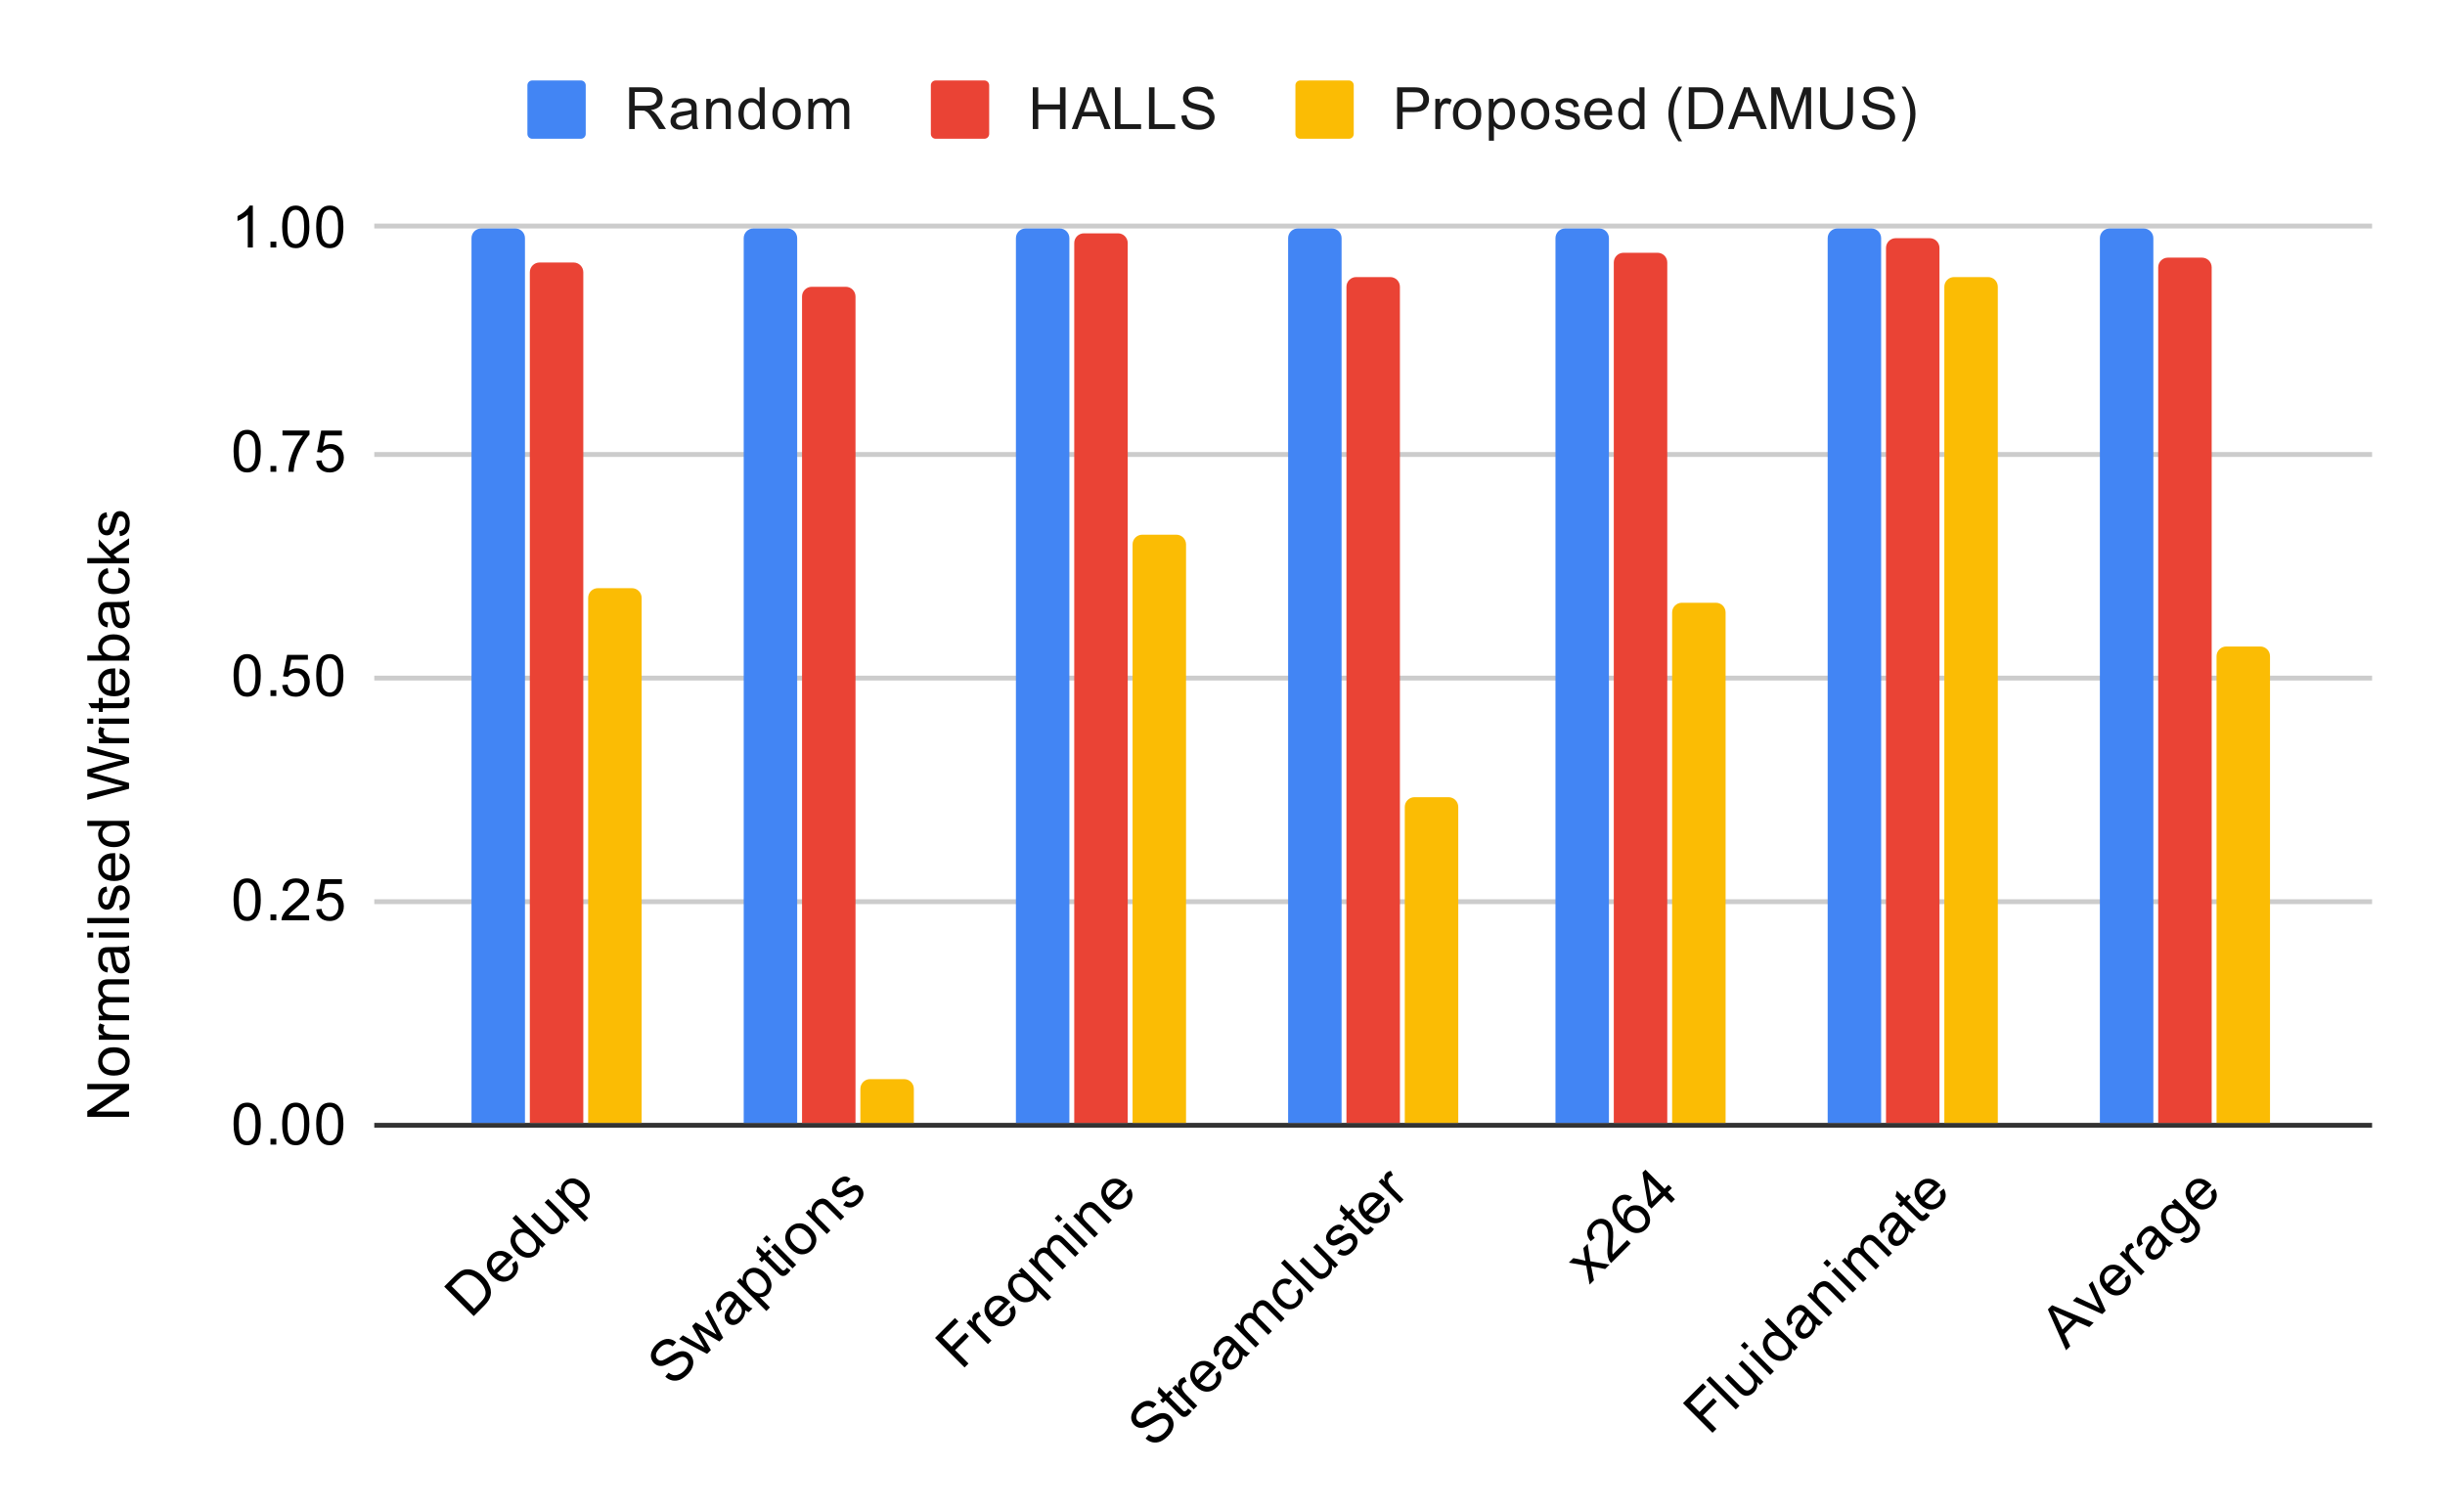 <svg version="1.1" viewBox="0.0 0.0 503.0 311.0" fill="none" stroke="none" stroke-linecap="square" stroke-miterlimit="10" width="503" height="311" xmlns:xlink="http://www.w3.org/1999/xlink" xmlns="http://www.w3.org/2000/svg"><path fill="#ffffff" d="M0 0L503.0 0L503.0 311.0L0 311.0L0 0Z" fill-rule="nonzero"/><path stroke="#333333" stroke-width="1.0" stroke-linecap="butt" d="M77.5 231.5L487.5 231.5" fill-rule="nonzero"/><path stroke="#cccccc" stroke-width="1.0" stroke-linecap="butt" d="M77.5 185.5L487.5 185.5" fill-rule="nonzero"/><path stroke="#cccccc" stroke-width="1.0" stroke-linecap="butt" d="M77.5 139.5L487.5 139.5" fill-rule="nonzero"/><path stroke="#cccccc" stroke-width="1.0" stroke-linecap="butt" d="M77.5 93.5L487.5 93.5" fill-rule="nonzero"/><path stroke="#cccccc" stroke-width="1.0" stroke-linecap="butt" d="M77.5 46.5L487.5 46.5" fill-rule="nonzero"/><clipPath id="id_0"><path d="M77.55 46.917L487.45 46.917L487.45 231.467L77.55 231.467L77.55 46.917Z" clip-rule="nonzero"/></clipPath><path stroke="#000000" stroke-width="0.0" stroke-linecap="butt" stroke-opacity="0.0" clip-path="url(#id_0)" d="M108.0 231.0L97.0 231.0L97.0 49.0C97.0 47.895 97.895 47.0 99.0 47.0L106.0 47.0C107.105 47.0 108.0 47.895 108.0 49.0Z" fill-rule="nonzero"/><path fill="#4285f4" clip-path="url(#id_0)" d="M108.0 231.0L97.0 231.0L97.0 49.0C97.0 47.895 97.895 47.0 99.0 47.0L106.0 47.0C107.105 47.0 108.0 47.895 108.0 49.0Z" fill-rule="nonzero"/><path stroke="#000000" stroke-width="0.0" stroke-linecap="butt" stroke-opacity="0.0" clip-path="url(#id_0)" d="M164.0 231.0L153.0 231.0L153.0 49.0C153.0 47.895 153.895 47.0 155.0 47.0L162.0 47.0C163.105 47.0 164.0 47.895 164.0 49.0Z" fill-rule="nonzero"/><path fill="#4285f4" clip-path="url(#id_0)" d="M164.0 231.0L153.0 231.0L153.0 49.0C153.0 47.895 153.895 47.0 155.0 47.0L162.0 47.0C163.105 47.0 164.0 47.895 164.0 49.0Z" fill-rule="nonzero"/><path stroke="#000000" stroke-width="0.0" stroke-linecap="butt" stroke-opacity="0.0" clip-path="url(#id_0)" d="M220.0 231.0L209.0 231.0L209.0 49.0C209.0 47.895 209.895 47.0 211.0 47.0L218.0 47.0C219.105 47.0 220.0 47.895 220.0 49.0Z" fill-rule="nonzero"/><path fill="#4285f4" clip-path="url(#id_0)" d="M220.0 231.0L209.0 231.0L209.0 49.0C209.0 47.895 209.895 47.0 211.0 47.0L218.0 47.0C219.105 47.0 220.0 47.895 220.0 49.0Z" fill-rule="nonzero"/><path stroke="#000000" stroke-width="0.0" stroke-linecap="butt" stroke-opacity="0.0" clip-path="url(#id_0)" d="M276.0 231.0L265.0 231.0L265.0 49.0C265.0 47.895 265.895 47.0 267.0 47.0L274.0 47.0C275.105 47.0 276.0 47.895 276.0 49.0Z" fill-rule="nonzero"/><path fill="#4285f4" clip-path="url(#id_0)" d="M276.0 231.0L265.0 231.0L265.0 49.0C265.0 47.895 265.895 47.0 267.0 47.0L274.0 47.0C275.105 47.0 276.0 47.895 276.0 49.0Z" fill-rule="nonzero"/><path stroke="#000000" stroke-width="0.0" stroke-linecap="butt" stroke-opacity="0.0" clip-path="url(#id_0)" d="M331.0 231.0L320.0 231.0L320.0 49.0C320.0 47.895 320.895 47.0 322.0 47.0L329.0 47.0C330.105 47.0 331.0 47.895 331.0 49.0Z" fill-rule="nonzero"/><path fill="#4285f4" clip-path="url(#id_0)" d="M331.0 231.0L320.0 231.0L320.0 49.0C320.0 47.895 320.895 47.0 322.0 47.0L329.0 47.0C330.105 47.0 331.0 47.895 331.0 49.0Z" fill-rule="nonzero"/><path stroke="#000000" stroke-width="0.0" stroke-linecap="butt" stroke-opacity="0.0" clip-path="url(#id_0)" d="M387.0 231.0L376.0 231.0L376.0 49.0C376.0 47.895 376.895 47.0 378.0 47.0L385.0 47.0C386.105 47.0 387.0 47.895 387.0 49.0Z" fill-rule="nonzero"/><path fill="#4285f4" clip-path="url(#id_0)" d="M387.0 231.0L376.0 231.0L376.0 49.0C376.0 47.895 376.895 47.0 378.0 47.0L385.0 47.0C386.105 47.0 387.0 47.895 387.0 49.0Z" fill-rule="nonzero"/><path stroke="#000000" stroke-width="0.0" stroke-linecap="butt" stroke-opacity="0.0" clip-path="url(#id_0)" d="M443.0 231.0L432.0 231.0L432.0 49.0C432.0 47.895 432.895 47.0 434.0 47.0L441.0 47.0C442.105 47.0 443.0 47.895 443.0 49.0Z" fill-rule="nonzero"/><path fill="#4285f4" clip-path="url(#id_0)" d="M443.0 231.0L432.0 231.0L432.0 49.0C432.0 47.895 432.895 47.0 434.0 47.0L441.0 47.0C442.105 47.0 443.0 47.895 443.0 49.0Z" fill-rule="nonzero"/><path stroke="#000000" stroke-width="0.0" stroke-linecap="butt" stroke-opacity="0.0" clip-path="url(#id_0)" d="M120.0 231.0L109.0 231.0L109.0 56.0C109.0 54.895 109.895 54.0 111.0 54.0L118.0 54.0C119.105 54.0 120.0 54.895 120.0 56.0Z" fill-rule="nonzero"/><path fill="#ea4335" clip-path="url(#id_0)" d="M120.0 231.0L109.0 231.0L109.0 56.0C109.0 54.895 109.895 54.0 111.0 54.0L118.0 54.0C119.105 54.0 120.0 54.895 120.0 56.0Z" fill-rule="nonzero"/><path stroke="#000000" stroke-width="0.0" stroke-linecap="butt" stroke-opacity="0.0" clip-path="url(#id_0)" d="M176.0 231.0L165.0 231.0L165.0 61.0C165.0 59.895 165.895 59.0 167.0 59.0L174.0 59.0C175.105 59.0 176.0 59.895 176.0 61.0Z" fill-rule="nonzero"/><path fill="#ea4335" clip-path="url(#id_0)" d="M176.0 231.0L165.0 231.0L165.0 61.0C165.0 59.895 165.895 59.0 167.0 59.0L174.0 59.0C175.105 59.0 176.0 59.895 176.0 61.0Z" fill-rule="nonzero"/><path stroke="#000000" stroke-width="0.0" stroke-linecap="butt" stroke-opacity="0.0" clip-path="url(#id_0)" d="M232.0 231.0L221.0 231.0L221.0 50.0C221.0 48.895 221.895 48.0 223.0 48.0L230.0 48.0C231.105 48.0 232.0 48.895 232.0 50.0Z" fill-rule="nonzero"/><path fill="#ea4335" clip-path="url(#id_0)" d="M232.0 231.0L221.0 231.0L221.0 50.0C221.0 48.895 221.895 48.0 223.0 48.0L230.0 48.0C231.105 48.0 232.0 48.895 232.0 50.0Z" fill-rule="nonzero"/><path stroke="#000000" stroke-width="0.0" stroke-linecap="butt" stroke-opacity="0.0" clip-path="url(#id_0)" d="M288.0 231.0L277.0 231.0L277.0 59.0C277.0 57.895 277.895 57.0 279.0 57.0L286.0 57.0C287.105 57.0 288.0 57.895 288.0 59.0Z" fill-rule="nonzero"/><path fill="#ea4335" clip-path="url(#id_0)" d="M288.0 231.0L277.0 231.0L277.0 59.0C277.0 57.895 277.895 57.0 279.0 57.0L286.0 57.0C287.105 57.0 288.0 57.895 288.0 59.0Z" fill-rule="nonzero"/><path stroke="#000000" stroke-width="0.0" stroke-linecap="butt" stroke-opacity="0.0" clip-path="url(#id_0)" d="M343.0 231.0L332.0 231.0L332.0 54.0C332.0 52.895 332.895 52.0 334.0 52.0L341.0 52.0C342.105 52.0 343.0 52.895 343.0 54.0Z" fill-rule="nonzero"/><path fill="#ea4335" clip-path="url(#id_0)" d="M343.0 231.0L332.0 231.0L332.0 54.0C332.0 52.895 332.895 52.0 334.0 52.0L341.0 52.0C342.105 52.0 343.0 52.895 343.0 54.0Z" fill-rule="nonzero"/><path stroke="#000000" stroke-width="0.0" stroke-linecap="butt" stroke-opacity="0.0" clip-path="url(#id_0)" d="M399.0 231.0L388.0 231.0L388.0 51.0C388.0 49.895 388.895 49.0 390.0 49.0L397.0 49.0C398.105 49.0 399.0 49.895 399.0 51.0Z" fill-rule="nonzero"/><path fill="#ea4335" clip-path="url(#id_0)" d="M399.0 231.0L388.0 231.0L388.0 51.0C388.0 49.895 388.895 49.0 390.0 49.0L397.0 49.0C398.105 49.0 399.0 49.895 399.0 51.0Z" fill-rule="nonzero"/><path stroke="#000000" stroke-width="0.0" stroke-linecap="butt" stroke-opacity="0.0" clip-path="url(#id_0)" d="M455.0 231.0L444.0 231.0L444.0 55.0C444.0 53.895 444.895 53.0 446.0 53.0L453.0 53.0C454.105 53.0 455.0 53.895 455.0 55.0Z" fill-rule="nonzero"/><path fill="#ea4335" clip-path="url(#id_0)" d="M455.0 231.0L444.0 231.0L444.0 55.0C444.0 53.895 444.895 53.0 446.0 53.0L453.0 53.0C454.105 53.0 455.0 53.895 455.0 55.0Z" fill-rule="nonzero"/><path stroke="#000000" stroke-width="0.0" stroke-linecap="butt" stroke-opacity="0.0" clip-path="url(#id_0)" d="M132.0 231.0L121.0 231.0L121.0 123.0C121.0 121.895 121.895 121.0 123.0 121.0L130.0 121.0C131.105 121.0 132.0 121.895 132.0 123.0Z" fill-rule="nonzero"/><path fill="#fbbc04" clip-path="url(#id_0)" d="M132.0 231.0L121.0 231.0L121.0 123.0C121.0 121.895 121.895 121.0 123.0 121.0L130.0 121.0C131.105 121.0 132.0 121.895 132.0 123.0Z" fill-rule="nonzero"/><path stroke="#000000" stroke-width="0.0" stroke-linecap="butt" stroke-opacity="0.0" clip-path="url(#id_0)" d="M188.0 231.0L177.0 231.0L177.0 224.0C177.0 222.895 177.895 222.0 179.0 222.0L186.0 222.0C187.105 222.0 188.0 222.895 188.0 224.0Z" fill-rule="nonzero"/><path fill="#fbbc04" clip-path="url(#id_0)" d="M188.0 231.0L177.0 231.0L177.0 224.0C177.0 222.895 177.895 222.0 179.0 222.0L186.0 222.0C187.105 222.0 188.0 222.895 188.0 224.0Z" fill-rule="nonzero"/><path stroke="#000000" stroke-width="0.0" stroke-linecap="butt" stroke-opacity="0.0" clip-path="url(#id_0)" d="M244.0 231.0L233.0 231.0L233.0 112.0C233.0 110.895 233.895 110.0 235.0 110.0L242.0 110.0C243.105 110.0 244.0 110.895 244.0 112.0Z" fill-rule="nonzero"/><path fill="#fbbc04" clip-path="url(#id_0)" d="M244.0 231.0L233.0 231.0L233.0 112.0C233.0 110.895 233.895 110.0 235.0 110.0L242.0 110.0C243.105 110.0 244.0 110.895 244.0 112.0Z" fill-rule="nonzero"/><path stroke="#000000" stroke-width="0.0" stroke-linecap="butt" stroke-opacity="0.0" clip-path="url(#id_0)" d="M300.0 231.0L289.0 231.0L289.0 166.0C289.0 164.895 289.895 164.0 291.0 164.0L298.0 164.0C299.105 164.0 300.0 164.895 300.0 166.0Z" fill-rule="nonzero"/><path fill="#fbbc04" clip-path="url(#id_0)" d="M300.0 231.0L289.0 231.0L289.0 166.0C289.0 164.895 289.895 164.0 291.0 164.0L298.0 164.0C299.105 164.0 300.0 164.895 300.0 166.0Z" fill-rule="nonzero"/><path stroke="#000000" stroke-width="0.0" stroke-linecap="butt" stroke-opacity="0.0" clip-path="url(#id_0)" d="M355.0 231.0L344.0 231.0L344.0 126.0C344.0 124.895 344.895 124.0 346.0 124.0L353.0 124.0C354.105 124.0 355.0 124.895 355.0 126.0Z" fill-rule="nonzero"/><path fill="#fbbc04" clip-path="url(#id_0)" d="M355.0 231.0L344.0 231.0L344.0 126.0C344.0 124.895 344.895 124.0 346.0 124.0L353.0 124.0C354.105 124.0 355.0 124.895 355.0 126.0Z" fill-rule="nonzero"/><path stroke="#000000" stroke-width="0.0" stroke-linecap="butt" stroke-opacity="0.0" clip-path="url(#id_0)" d="M411.0 231.0L400.0 231.0L400.0 59.0C400.0 57.895 400.895 57.0 402.0 57.0L409.0 57.0C410.105 57.0 411.0 57.895 411.0 59.0Z" fill-rule="nonzero"/><path fill="#fbbc04" clip-path="url(#id_0)" d="M411.0 231.0L400.0 231.0L400.0 59.0C400.0 57.895 400.895 57.0 402.0 57.0L409.0 57.0C410.105 57.0 411.0 57.895 411.0 59.0Z" fill-rule="nonzero"/><path stroke="#000000" stroke-width="0.0" stroke-linecap="butt" stroke-opacity="0.0" clip-path="url(#id_0)" d="M467.0 231.0L456.0 231.0L456.0 135.0C456.0 133.895 456.895 133.0 458.0 133.0L465.0 133.0C466.105 133.0 467.0 133.895 467.0 135.0Z" fill-rule="nonzero"/><path fill="#fbbc04" clip-path="url(#id_0)" d="M467.0 231.0L456.0 231.0L456.0 135.0C456.0 133.895 456.895 133.0 458.0 133.0L465.0 133.0C466.105 133.0 467.0 133.895 467.0 135.0Z" fill-rule="nonzero"/><path fill="#000000" d="M26.55 229.761L17.956 229.761L17.956 228.605L24.706 224.09L17.956 224.09L17.956 222.996L26.55 222.996L26.55 224.168L19.8 228.683L26.55 228.683L26.55 229.761ZM23.441 221.277Q21.706 221.277 20.878 220.324Q20.191 219.527 20.191 218.371Q20.191 217.09 21.034 216.277Q21.863 215.449 23.347 215.449Q24.55 215.449 25.238 215.808Q25.925 216.168 26.316 216.871Q26.691 217.558 26.691 218.371Q26.691 219.668 25.863 220.48Q25.019 221.277 23.441 221.277ZM23.441 220.199Q24.628 220.199 25.222 219.683Q25.816 219.152 25.816 218.371Q25.816 217.574 25.222 217.058Q24.628 216.543 23.409 216.543Q22.253 216.543 21.659 217.074Q21.066 217.59 21.066 218.371Q21.066 219.152 21.659 219.683Q22.238 220.199 23.441 220.199ZM26.55 213.902L20.331 213.902L20.331 212.949L21.269 212.949Q20.613 212.59 20.409 212.293Q20.191 211.98 20.191 211.605Q20.191 211.074 20.519 210.527L21.503 210.886Q21.269 211.277 21.269 211.652Q21.269 212.011 21.488 212.293Q21.691 212.558 22.066 212.668Q22.628 212.855 23.284 212.855L26.55 212.855L26.55 213.902ZM26.55 209.886L20.331 209.886L20.331 208.949L21.206 208.949Q20.738 208.652 20.472 208.168Q20.191 207.683 20.191 207.058Q20.191 206.371 20.472 205.933Q20.753 205.48 21.269 205.308Q20.191 204.558 20.191 203.386Q20.191 202.449 20.706 201.965Q21.206 201.465 22.284 201.465L26.55 201.465L26.55 202.511L22.628 202.511Q22.003 202.511 21.722 202.621Q21.441 202.715 21.269 202.98Q21.097 203.246 21.097 203.621Q21.097 204.277 21.534 204.715Q21.972 205.136 22.941 205.136L26.55 205.136L26.55 206.199L22.503 206.199Q21.8 206.199 21.456 206.465Q21.097 206.715 21.097 207.293Q21.097 207.746 21.331 208.121Q21.566 208.496 22.019 208.668Q22.472 208.84 23.316 208.84L26.55 208.84L26.55 209.886ZM25.784 195.824Q26.284 196.418 26.488 196.965Q26.691 197.496 26.691 198.121Q26.691 199.152 26.191 199.699Q25.691 200.246 24.909 200.246Q24.456 200.246 24.081 200.043Q23.691 199.84 23.472 199.496Q23.238 199.152 23.128 198.73Q23.034 198.433 22.956 197.793Q22.816 196.527 22.597 195.918Q22.378 195.918 22.331 195.918Q21.675 195.918 21.409 196.215Q21.066 196.621 21.066 197.418Q21.066 198.152 21.331 198.511Q21.581 198.871 22.238 199.043L22.097 200.074Q21.441 199.933 21.034 199.605Q20.628 199.277 20.409 198.668Q20.191 198.058 20.191 197.261Q20.191 196.465 20.378 195.965Q20.566 195.465 20.847 195.23Q21.128 194.996 21.566 194.902Q21.831 194.855 22.534 194.855L23.941 194.855Q25.409 194.855 25.8 194.793Q26.191 194.715 26.55 194.511L26.55 195.621Q26.222 195.777 25.784 195.824ZM23.425 195.918Q23.659 196.496 23.831 197.636Q23.925 198.293 24.05 198.558Q24.159 198.824 24.378 198.98Q24.597 199.121 24.878 199.121Q25.3 199.121 25.581 198.808Q25.863 198.48 25.863 197.871Q25.863 197.261 25.597 196.793Q25.331 196.308 24.863 196.09Q24.503 195.918 23.816 195.918L23.425 195.918ZM19.175 192.886L17.956 192.886L17.956 191.824L19.175 191.824L19.175 192.886ZM26.55 192.886L20.331 192.886L20.331 191.824L26.55 191.824L26.55 192.886ZM26.55 189.918L17.956 189.918L17.956 188.855L26.55 188.855L26.55 189.918ZM24.691 187.308L24.534 186.277Q25.159 186.183 25.488 185.793Q25.816 185.386 25.816 184.652Q25.816 183.933 25.534 183.59Q25.238 183.23 24.831 183.23Q24.472 183.23 24.269 183.543Q24.128 183.761 23.909 184.621Q23.613 185.777 23.409 186.23Q23.191 186.668 22.816 186.902Q22.441 187.136 21.972 187.136Q21.566 187.136 21.206 186.949Q20.847 186.761 20.613 186.433Q20.441 186.183 20.316 185.761Q20.191 185.34 20.191 184.84Q20.191 184.121 20.409 183.574Q20.613 183.011 20.972 182.746Q21.331 182.48 21.925 182.386L22.066 183.418Q21.597 183.48 21.331 183.824Q21.05 184.152 21.05 184.777Q21.05 185.496 21.3 185.808Q21.534 186.121 21.863 186.121Q22.066 186.121 22.222 185.996Q22.394 185.855 22.503 185.59Q22.566 185.433 22.769 184.652Q23.081 183.527 23.269 183.09Q23.456 182.652 23.816 182.402Q24.175 182.152 24.722 182.152Q25.253 182.152 25.722 182.465Q26.175 182.761 26.441 183.34Q26.691 183.918 26.691 184.652Q26.691 185.871 26.191 186.511Q25.675 187.136 24.691 187.308ZM24.55 176.636L24.675 175.543Q25.628 175.793 26.159 176.496Q26.691 177.199 26.691 178.277Q26.691 179.636 25.847 180.449Q25.003 181.246 23.488 181.246Q21.925 181.246 21.066 180.433Q20.191 179.621 20.191 178.34Q20.191 177.09 21.034 176.308Q21.878 175.511 23.425 175.511Q23.519 175.511 23.706 175.511L23.706 180.152Q24.738 180.09 25.284 179.574Q25.816 179.058 25.816 178.277Q25.816 177.699 25.519 177.293Q25.206 176.871 24.55 176.636ZM22.847 180.09L22.847 176.621Q22.05 176.683 21.659 177.011Q21.05 177.527 21.05 178.324Q21.05 179.058 21.534 179.558Q22.019 180.043 22.847 180.09ZM26.55 169.855L25.769 169.855Q26.691 170.449 26.691 171.59Q26.691 172.34 26.284 172.965Q25.863 173.59 25.128 173.933Q24.394 174.277 23.441 174.277Q22.519 174.277 21.753 173.965Q20.988 173.652 20.597 173.027Q20.191 172.402 20.191 171.636Q20.191 171.074 20.425 170.636Q20.659 170.199 21.034 169.918L17.956 169.918L17.956 168.871L26.55 168.871L26.55 169.855ZM23.441 173.183Q24.644 173.183 25.238 172.683Q25.816 172.183 25.816 171.496Q25.816 170.808 25.253 170.324Q24.691 169.84 23.534 169.84Q22.253 169.84 21.659 170.34Q21.066 170.824 21.066 171.543Q21.066 172.246 21.644 172.715Q22.206 173.183 23.441 173.183ZM26.55 162.261L17.956 164.543L17.956 163.371L23.597 162.058Q24.472 161.855 25.347 161.699Q23.972 161.371 23.753 161.308L17.956 159.683L17.956 158.308L22.3 157.074Q23.925 156.621 25.347 156.402Q24.534 156.246 23.472 155.98L17.956 154.636L17.956 153.496L26.55 155.84L26.55 156.949L20.003 158.746Q19.191 158.98 19.003 159.027Q19.581 159.152 20.003 159.277L26.55 161.09L26.55 162.261ZM26.55 152.902L20.331 152.902L20.331 151.949L21.269 151.949Q20.613 151.59 20.409 151.293Q20.191 150.98 20.191 150.605Q20.191 150.074 20.519 149.527L21.503 149.886Q21.269 150.277 21.269 150.652Q21.269 151.011 21.488 151.293Q21.691 151.558 22.066 151.668Q22.628 151.855 23.284 151.855L26.55 151.855L26.55 152.902ZM19.175 148.886L17.956 148.886L17.956 147.824L19.175 147.824L19.175 148.886ZM26.55 148.886L20.331 148.886L20.331 147.824L26.55 147.824L26.55 148.886ZM25.613 143.59L26.534 143.433Q26.628 143.886 26.628 144.23Q26.628 144.808 26.456 145.121Q26.269 145.433 25.972 145.574Q25.675 145.699 24.722 145.699L21.144 145.699L21.144 146.465L20.331 146.465L20.331 145.699L18.784 145.699L18.159 144.652L20.331 144.652L20.331 143.59L21.144 143.59L21.144 144.652L24.784 144.652Q25.238 144.652 25.363 144.605Q25.488 144.543 25.566 144.418Q25.644 144.293 25.644 144.058Q25.644 143.871 25.613 143.59ZM24.55 138.636L24.675 137.543Q25.628 137.793 26.159 138.496Q26.691 139.199 26.691 140.277Q26.691 141.636 25.847 142.449Q25.003 143.246 23.488 143.246Q21.925 143.246 21.066 142.433Q20.191 141.621 20.191 140.34Q20.191 139.09 21.034 138.308Q21.878 137.511 23.425 137.511Q23.519 137.511 23.706 137.511L23.706 142.152Q24.738 142.09 25.284 141.574Q25.816 141.058 25.816 140.277Q25.816 139.699 25.519 139.293Q25.206 138.871 24.55 138.636ZM22.847 142.09L22.847 138.621Q22.05 138.683 21.659 139.011Q21.05 139.527 21.05 140.324Q21.05 141.058 21.534 141.558Q22.019 142.043 22.847 142.09ZM26.55 134.918L26.55 135.902L17.956 135.902L17.956 134.84L21.019 134.84Q20.191 134.168 20.191 133.136Q20.191 132.558 20.425 132.058Q20.644 131.543 21.066 131.215Q21.488 130.871 22.081 130.683Q22.675 130.496 23.347 130.496Q24.941 130.496 25.816 131.293Q26.691 132.09 26.691 133.183Q26.691 134.293 25.769 134.918L26.55 134.918ZM23.394 134.933Q24.503 134.933 25.003 134.621Q25.816 134.121 25.816 133.277Q25.816 132.59 25.222 132.09Q24.628 131.574 23.425 131.574Q22.206 131.574 21.628 132.058Q21.05 132.543 21.05 133.23Q21.05 133.918 21.659 134.433Q22.253 134.933 23.394 134.933ZM25.784 124.824Q26.284 125.418 26.488 125.965Q26.691 126.496 26.691 127.121Q26.691 128.152 26.191 128.699Q25.691 129.246 24.909 129.246Q24.456 129.246 24.081 129.043Q23.691 128.84 23.472 128.496Q23.238 128.152 23.128 127.73Q23.034 127.433 22.956 126.793Q22.816 125.527 22.597 124.918Q22.378 124.918 22.331 124.918Q21.675 124.918 21.409 125.215Q21.066 125.621 21.066 126.418Q21.066 127.152 21.331 127.511Q21.581 127.871 22.238 128.043L22.097 129.074Q21.441 128.933 21.034 128.605Q20.628 128.277 20.409 127.668Q20.191 127.058 20.191 126.261Q20.191 125.465 20.378 124.965Q20.566 124.465 20.847 124.23Q21.128 123.996 21.566 123.902Q21.831 123.855 22.534 123.855L23.941 123.855Q25.409 123.855 25.8 123.793Q26.191 123.715 26.55 123.511L26.55 124.621Q26.222 124.777 25.784 124.824ZM23.425 124.918Q23.659 125.496 23.831 126.636Q23.925 127.293 24.05 127.558Q24.159 127.824 24.378 127.98Q24.597 128.121 24.878 128.121Q25.3 128.121 25.581 127.808Q25.863 127.48 25.863 126.871Q25.863 126.261 25.597 125.793Q25.331 125.308 24.863 125.09Q24.503 124.918 23.816 124.918L23.425 124.918ZM24.269 117.824L24.409 116.793Q25.472 116.965 26.081 117.668Q26.691 118.371 26.691 119.386Q26.691 120.668 25.863 121.449Q25.019 122.215 23.456 122.215Q22.456 122.215 21.706 121.886Q20.941 121.543 20.566 120.871Q20.191 120.183 20.191 119.371Q20.191 118.371 20.706 117.73Q21.206 117.074 22.159 116.886L22.316 117.918Q21.691 118.058 21.378 118.433Q21.05 118.808 21.05 119.34Q21.05 120.136 21.628 120.636Q22.191 121.136 23.425 121.136Q24.691 121.136 25.253 120.652Q25.816 120.168 25.816 119.402Q25.816 118.777 25.441 118.371Q25.066 117.949 24.269 117.824ZM26.55 115.886L17.956 115.886L17.956 114.824L22.863 114.824L20.331 112.34L20.331 110.965L22.628 113.355L26.55 110.73L26.55 112.027L23.363 114.09L24.081 114.824L26.55 114.824L26.55 115.886ZM24.691 110.308L24.534 109.277Q25.159 109.183 25.488 108.793Q25.816 108.386 25.816 107.652Q25.816 106.933 25.534 106.59Q25.238 106.23 24.831 106.23Q24.472 106.23 24.269 106.543Q24.128 106.761 23.909 107.621Q23.613 108.777 23.409 109.23Q23.191 109.668 22.816 109.902Q22.441 110.136 21.972 110.136Q21.566 110.136 21.206 109.949Q20.847 109.761 20.613 109.433Q20.441 109.183 20.316 108.761Q20.191 108.34 20.191 107.84Q20.191 107.121 20.409 106.574Q20.613 106.011 20.972 105.746Q21.331 105.48 21.925 105.386L22.066 106.418Q21.597 106.48 21.331 106.824Q21.05 107.152 21.05 107.777Q21.05 108.496 21.3 108.808Q21.534 109.121 21.863 109.121Q22.066 109.121 22.222 108.996Q22.394 108.855 22.503 108.59Q22.566 108.433 22.769 107.652Q23.081 106.527 23.269 106.09Q23.456 105.652 23.816 105.402Q24.175 105.152 24.722 105.152Q25.253 105.152 25.722 105.465Q26.175 105.761 26.441 106.34Q26.691 106.918 26.691 107.652Q26.691 108.871 26.191 109.511Q25.675 110.136 24.691 110.308Z" fill-rule="nonzero"/><path fill="#000000" d="M48.05 231.233Q48.05 229.702 48.362 228.78Q48.675 227.842 49.284 227.342Q49.909 226.842 50.847 226.842Q51.534 226.842 52.05 227.123Q52.581 227.405 52.925 227.936Q53.269 228.452 53.456 229.202Q53.644 229.952 53.644 231.233Q53.644 232.748 53.331 233.67Q53.034 234.592 52.409 235.108Q51.8 235.608 50.847 235.608Q49.612 235.608 48.894 234.717Q48.05 233.655 48.05 231.233ZM49.128 231.233Q49.128 233.342 49.628 234.045Q50.128 234.748 50.847 234.748Q51.581 234.748 52.066 234.045Q52.566 233.342 52.566 231.233Q52.566 229.108 52.066 228.42Q51.581 227.717 50.831 227.717Q50.112 227.717 49.675 228.327Q49.128 229.108 49.128 231.233ZM55.644 235.467L55.644 234.264L56.847 234.264L56.847 235.467L55.644 235.467ZM58.05 231.233Q58.05 229.702 58.362 228.78Q58.675 227.842 59.284 227.342Q59.909 226.842 60.847 226.842Q61.534 226.842 62.05 227.123Q62.581 227.405 62.925 227.936Q63.269 228.452 63.456 229.202Q63.644 229.952 63.644 231.233Q63.644 232.748 63.331 233.67Q63.034 234.592 62.409 235.108Q61.8 235.608 60.847 235.608Q59.612 235.608 58.894 234.717Q58.05 233.655 58.05 231.233ZM59.128 231.233Q59.128 233.342 59.628 234.045Q60.128 234.748 60.847 234.748Q61.581 234.748 62.066 234.045Q62.566 233.342 62.566 231.233Q62.566 229.108 62.066 228.42Q61.581 227.717 60.831 227.717Q60.112 227.717 59.675 228.327Q59.128 229.108 59.128 231.233ZM65.05 231.233Q65.05 229.702 65.362 228.78Q65.675 227.842 66.284 227.342Q66.909 226.842 67.847 226.842Q68.534 226.842 69.05 227.123Q69.581 227.405 69.925 227.936Q70.269 228.452 70.456 229.202Q70.644 229.952 70.644 231.233Q70.644 232.748 70.331 233.67Q70.034 234.592 69.409 235.108Q68.8 235.608 67.847 235.608Q66.612 235.608 65.894 234.717Q65.05 233.655 65.05 231.233ZM66.128 231.233Q66.128 233.342 66.628 234.045Q67.128 234.748 67.847 234.748Q68.581 234.748 69.066 234.045Q69.566 233.342 69.566 231.233Q69.566 229.108 69.066 228.42Q68.581 227.717 67.831 227.717Q67.112 227.717 66.675 228.327Q66.128 229.108 66.128 231.233Z" fill-rule="nonzero"/><path fill="#000000" d="M48.05 185.095Q48.05 183.564 48.362 182.642Q48.675 181.705 49.284 181.205Q49.909 180.705 50.847 180.705Q51.534 180.705 52.05 180.986Q52.581 181.267 52.925 181.798Q53.269 182.314 53.456 183.064Q53.644 183.814 53.644 185.095Q53.644 186.611 53.331 187.533Q53.034 188.455 52.409 188.97Q51.8 189.47 50.847 189.47Q49.612 189.47 48.894 188.58Q48.05 187.517 48.05 185.095ZM49.128 185.095Q49.128 187.205 49.628 187.908Q50.128 188.611 50.847 188.611Q51.581 188.611 52.066 187.908Q52.566 187.205 52.566 185.095Q52.566 182.97 52.066 182.283Q51.581 181.58 50.831 181.58Q50.112 181.58 49.675 182.189Q49.128 182.97 49.128 185.095ZM55.644 189.33L55.644 188.126L56.847 188.126L56.847 189.33L55.644 189.33ZM63.597 188.314L63.597 189.33L57.909 189.33Q57.909 188.955 58.034 188.595Q58.253 188.017 58.722 187.455Q59.206 186.892 60.112 186.158Q61.519 185.001 62.003 184.33Q62.503 183.658 62.503 183.064Q62.503 182.439 62.05 182.017Q61.597 181.58 60.878 181.58Q60.112 181.58 59.659 182.033Q59.206 182.486 59.191 183.298L58.112 183.189Q58.222 181.97 58.941 181.345Q59.675 180.705 60.909 180.705Q62.144 180.705 62.862 181.392Q63.581 182.08 63.581 183.095Q63.581 183.611 63.362 184.111Q63.159 184.595 62.659 185.158Q62.175 185.705 61.05 186.658Q60.097 187.455 59.816 187.751Q59.55 188.033 59.378 188.314L63.597 188.314ZM65.05 187.08L66.159 186.986Q66.284 187.798 66.722 188.205Q67.175 188.611 67.816 188.611Q68.566 188.611 69.097 188.033Q69.628 187.455 69.628 186.517Q69.628 185.611 69.112 185.095Q68.612 184.564 67.784 184.564Q67.284 184.564 66.862 184.798Q66.456 185.033 66.222 185.392L65.237 185.267L66.066 180.861L70.347 180.861L70.347 181.861L66.909 181.861L66.456 184.173Q67.222 183.626 68.066 183.626Q69.191 183.626 69.956 184.408Q70.737 185.189 70.737 186.423Q70.737 187.58 70.066 188.439Q69.237 189.47 67.816 189.47Q66.644 189.47 65.894 188.814Q65.159 188.158 65.05 187.08Z" fill-rule="nonzero"/><path fill="#000000" d="M48.05 138.958Q48.05 137.426 48.362 136.504Q48.675 135.567 49.284 135.067Q49.909 134.567 50.847 134.567Q51.534 134.567 52.05 134.848Q52.581 135.129 52.925 135.661Q53.269 136.176 53.456 136.926Q53.644 137.676 53.644 138.958Q53.644 140.473 53.331 141.395Q53.034 142.317 52.409 142.833Q51.8 143.333 50.847 143.333Q49.612 143.333 48.894 142.442Q48.05 141.379 48.05 138.958ZM49.128 138.958Q49.128 141.067 49.628 141.77Q50.128 142.473 50.847 142.473Q51.581 142.473 52.066 141.77Q52.566 141.067 52.566 138.958Q52.566 136.833 52.066 136.145Q51.581 135.442 50.831 135.442Q50.112 135.442 49.675 136.051Q49.128 136.833 49.128 138.958ZM55.644 143.192L55.644 141.989L56.847 141.989L56.847 143.192L55.644 143.192ZM58.05 140.942L59.159 140.848Q59.284 141.661 59.722 142.067Q60.175 142.473 60.816 142.473Q61.566 142.473 62.097 141.895Q62.628 141.317 62.628 140.379Q62.628 139.473 62.112 138.958Q61.612 138.426 60.784 138.426Q60.284 138.426 59.862 138.661Q59.456 138.895 59.222 139.254L58.237 139.129L59.066 134.723L63.347 134.723L63.347 135.723L59.909 135.723L59.456 138.036Q60.222 137.489 61.066 137.489Q62.191 137.489 62.956 138.27Q63.737 139.051 63.737 140.286Q63.737 141.442 63.066 142.301Q62.237 143.333 60.816 143.333Q59.644 143.333 58.894 142.676Q58.159 142.02 58.05 140.942ZM65.05 138.958Q65.05 137.426 65.362 136.504Q65.675 135.567 66.284 135.067Q66.909 134.567 67.847 134.567Q68.534 134.567 69.05 134.848Q69.581 135.129 69.925 135.661Q70.269 136.176 70.456 136.926Q70.644 137.676 70.644 138.958Q70.644 140.473 70.331 141.395Q70.034 142.317 69.409 142.833Q68.8 143.333 67.847 143.333Q66.612 143.333 65.894 142.442Q65.05 141.379 65.05 138.958ZM66.128 138.958Q66.128 141.067 66.628 141.77Q67.128 142.473 67.847 142.473Q68.581 142.473 69.066 141.77Q69.566 141.067 69.566 138.958Q69.566 136.833 69.066 136.145Q68.581 135.442 67.831 135.442Q67.112 135.442 66.675 136.051Q66.128 136.833 66.128 138.958Z" fill-rule="nonzero"/><path fill="#000000" d="M48.05 92.82Q48.05 91.289 48.362 90.367Q48.675 89.429 49.284 88.929Q49.909 88.429 50.847 88.429Q51.534 88.429 52.05 88.711Q52.581 88.992 52.925 89.523Q53.269 90.039 53.456 90.789Q53.644 91.539 53.644 92.82Q53.644 94.336 53.331 95.257Q53.034 96.179 52.409 96.695Q51.8 97.195 50.847 97.195Q49.612 97.195 48.894 96.304Q48.05 95.242 48.05 92.82ZM49.128 92.82Q49.128 94.929 49.628 95.632Q50.128 96.336 50.847 96.336Q51.581 96.336 52.066 95.632Q52.566 94.929 52.566 92.82Q52.566 90.695 52.066 90.007Q51.581 89.304 50.831 89.304Q50.112 89.304 49.675 89.914Q49.128 90.695 49.128 92.82ZM55.644 97.054L55.644 95.851L56.847 95.851L56.847 97.054L55.644 97.054ZM58.112 89.586L58.112 88.57L63.675 88.57L63.675 89.398Q62.862 90.273 62.05 91.726Q61.253 93.164 60.816 94.695Q60.487 95.773 60.409 97.054L59.316 97.054Q59.331 96.039 59.706 94.601Q60.097 93.164 60.8 91.836Q61.519 90.507 62.331 89.586L58.112 89.586ZM65.05 94.804L66.159 94.711Q66.284 95.523 66.722 95.929Q67.175 96.336 67.816 96.336Q68.566 96.336 69.097 95.757Q69.628 95.179 69.628 94.242Q69.628 93.336 69.112 92.82Q68.612 92.289 67.784 92.289Q67.284 92.289 66.862 92.523Q66.456 92.757 66.222 93.117L65.237 92.992L66.066 88.586L70.347 88.586L70.347 89.586L66.909 89.586L66.456 91.898Q67.222 91.351 68.066 91.351Q69.191 91.351 69.956 92.132Q70.737 92.914 70.737 94.148Q70.737 95.304 70.066 96.164Q69.237 97.195 67.816 97.195Q66.644 97.195 65.894 96.539Q65.159 95.882 65.05 94.804Z" fill-rule="nonzero"/><path fill="#000000" d="M52.019 50.917L50.972 50.917L50.972 44.198Q50.581 44.557 49.956 44.932Q49.347 45.292 48.862 45.464L48.862 44.448Q49.737 44.026 50.394 43.448Q51.066 42.854 51.347 42.292L52.019 42.292L52.019 50.917ZM55.644 50.917L55.644 49.714L56.847 49.714L56.847 50.917L55.644 50.917ZM58.05 46.682Q58.05 45.151 58.362 44.229Q58.675 43.292 59.284 42.792Q59.909 42.292 60.847 42.292Q61.534 42.292 62.05 42.573Q62.581 42.854 62.925 43.385Q63.269 43.901 63.456 44.651Q63.644 45.401 63.644 46.682Q63.644 48.198 63.331 49.12Q63.034 50.042 62.409 50.557Q61.8 51.057 60.847 51.057Q59.612 51.057 58.894 50.167Q58.05 49.104 58.05 46.682ZM59.128 46.682Q59.128 48.792 59.628 49.495Q60.128 50.198 60.847 50.198Q61.581 50.198 62.066 49.495Q62.566 48.792 62.566 46.682Q62.566 44.557 62.066 43.87Q61.581 43.167 60.831 43.167Q60.112 43.167 59.675 43.776Q59.128 44.557 59.128 46.682ZM65.05 46.682Q65.05 45.151 65.362 44.229Q65.675 43.292 66.284 42.792Q66.909 42.292 67.847 42.292Q68.534 42.292 69.05 42.573Q69.581 42.854 69.925 43.385Q70.269 43.901 70.456 44.651Q70.644 45.401 70.644 46.682Q70.644 48.198 70.331 49.12Q70.034 50.042 69.409 50.557Q68.8 51.057 67.847 51.057Q66.612 51.057 65.894 50.167Q65.05 49.104 65.05 46.682ZM66.128 46.682Q66.128 48.792 66.628 49.495Q67.128 50.198 67.847 50.198Q68.581 50.198 69.066 49.495Q69.566 48.792 69.566 46.682Q69.566 44.557 69.066 43.87Q68.581 43.167 67.831 43.167Q67.112 43.167 66.675 43.776Q66.128 44.557 66.128 46.682Z" fill-rule="nonzero"/><path fill="#000000" d="M97.461 270.757L91.384 264.68L93.483 262.581Q94.191 261.873 94.655 261.586Q95.295 261.188 95.969 261.133Q96.864 261.056 97.737 261.465Q98.61 261.851 99.417 262.658Q100.113 263.354 100.477 264.05Q100.853 264.735 100.952 265.343Q101.052 265.95 100.941 266.459Q100.842 266.956 100.532 267.486Q100.212 268.005 99.66 268.558L97.461 270.757ZM97.549 269.232L98.842 267.939Q99.45 267.331 99.682 266.878Q99.914 266.425 99.903 266.017Q99.914 265.453 99.582 264.812Q99.262 264.161 98.577 263.476Q97.627 262.525 96.798 262.337Q95.969 262.128 95.351 262.393Q94.898 262.603 94.191 263.31L92.909 264.591L97.549 269.232ZM105.328 260.062L106.189 259.377Q106.686 260.227 106.565 261.1Q106.443 261.973 105.681 262.735Q104.72 263.696 103.549 263.674Q102.389 263.641 101.317 262.57Q100.212 261.465 100.179 260.282Q100.135 259.089 101.041 258.183Q101.925 257.299 103.074 257.344Q104.234 257.377 105.328 258.471Q105.394 258.537 105.526 258.669L102.245 261.951Q103.018 262.636 103.77 262.658Q104.51 262.669 105.062 262.117Q105.471 261.708 105.548 261.211Q105.626 260.691 105.328 260.062ZM101.681 261.299L104.134 258.846Q103.527 258.327 103.018 258.283Q102.223 258.216 101.659 258.78Q101.14 259.299 101.129 259.995Q101.129 260.68 101.681 261.299ZM111.537 256.681L110.984 256.128Q111.216 257.2 110.41 258.006Q109.88 258.537 109.15 258.692Q108.41 258.835 107.648 258.559Q106.885 258.283 106.211 257.609Q105.56 256.957 105.239 256.195Q104.919 255.432 105.084 254.714Q105.239 253.985 105.781 253.443Q106.178 253.046 106.653 252.902Q107.128 252.758 107.592 252.825L105.416 250.648L106.156 249.908L112.233 255.985L111.537 256.681ZM106.985 256.835Q107.836 257.686 108.609 257.752Q109.371 257.808 109.857 257.321Q110.344 256.835 110.288 256.095Q110.233 255.355 109.415 254.537Q108.51 253.631 107.736 253.565Q106.974 253.488 106.466 253.996Q105.968 254.493 106.046 255.233Q106.112 255.963 106.985 256.835ZM116.52 251.698L115.868 251.046Q116.1 252.316 115.216 253.2Q114.829 253.587 114.343 253.786Q113.857 253.963 113.47 253.907Q113.073 253.841 112.675 253.576Q112.421 253.41 111.935 252.924L109.217 250.206L109.968 249.455L112.41 251.897Q112.984 252.471 113.238 252.637Q113.592 252.858 113.99 252.814Q114.387 252.747 114.73 252.405Q115.061 252.073 115.183 251.62Q115.304 251.145 115.128 250.726Q114.962 250.295 114.398 249.731L112.045 247.378L112.785 246.638L117.183 251.035L116.52 251.698ZM120.276 251.322L114.188 245.234L114.862 244.56L115.426 245.124Q115.338 244.549 115.47 244.085Q115.614 243.61 116.045 243.179Q116.608 242.616 117.326 242.472Q118.044 242.329 118.785 242.649Q119.536 242.958 120.166 243.588Q120.84 244.262 121.138 245.047Q121.447 245.82 121.271 246.571Q121.094 247.323 120.586 247.831Q120.21 248.206 119.757 248.35Q119.293 248.483 118.873 248.438L121.016 250.582L120.276 251.322ZM117.083 246.781Q117.934 247.632 118.685 247.698Q119.425 247.753 119.912 247.267Q120.409 246.77 120.342 245.997Q120.276 245.223 119.392 244.339Q118.553 243.5 117.801 243.433Q117.039 243.356 116.553 243.842Q116.078 244.317 116.155 245.124Q116.232 245.93 117.083 246.781Z" fill-rule="nonzero"/><path fill="#000000" d="M136.867 283.208L137.552 282.391Q138.071 282.799 138.557 282.888Q139.043 282.976 139.64 282.755Q140.237 282.512 140.756 281.993Q141.209 281.54 141.43 281.054Q141.64 280.557 141.573 280.159Q141.507 279.739 141.231 279.463Q140.944 279.175 140.568 279.131Q140.181 279.076 139.662 279.308Q139.309 279.463 138.27 280.104Q137.242 280.733 136.734 280.888Q136.06 281.098 135.519 280.976Q134.966 280.844 134.547 280.424Q134.094 279.971 133.95 279.319Q133.806 278.645 134.105 277.949Q134.403 277.231 135.011 276.623Q135.685 275.949 136.425 275.651Q137.154 275.342 137.861 275.496Q138.557 275.64 139.11 276.148L138.391 276.977Q137.751 276.469 137.099 276.546Q136.447 276.601 135.751 277.297Q135.022 278.026 134.955 278.623Q134.889 279.22 135.265 279.595Q135.596 279.927 136.038 279.905Q136.48 279.883 137.673 279.131Q138.878 278.369 139.408 278.17Q140.192 277.894 140.822 278.015Q141.441 278.126 141.938 278.623Q142.424 279.109 142.579 279.816Q142.722 280.512 142.446 281.275Q142.159 282.026 141.507 282.678Q140.679 283.507 139.883 283.838Q139.088 284.147 138.281 283.982Q137.485 283.805 136.867 283.208ZM145.463 278.524L139.717 275.474L140.491 274.701L143.728 276.546L144.932 277.22Q144.888 277.132 144.258 276.082L142.38 272.812L143.142 272.049L146.357 273.938L147.418 274.557L146.821 273.452L145.032 270.16L145.761 269.431L148.777 275.209L148.004 275.982L144.667 274.038L143.75 273.474L146.247 277.739L145.463 278.524ZM153.351 269.552Q153.285 270.326 153.042 270.856Q152.81 271.375 152.368 271.817Q151.639 272.546 150.898 272.579Q150.158 272.613 149.606 272.06Q149.285 271.74 149.164 271.331Q149.031 270.911 149.12 270.513Q149.197 270.105 149.418 269.729Q149.562 269.453 149.959 268.945Q150.755 267.95 151.031 267.365Q150.876 267.21 150.843 267.177Q150.379 266.713 149.981 266.735Q149.451 266.779 148.888 267.342Q148.368 267.862 148.302 268.304Q148.225 268.735 148.567 269.32L147.739 269.95Q147.374 269.386 147.319 268.867Q147.263 268.348 147.54 267.762Q147.816 267.177 148.379 266.613Q148.943 266.05 149.429 265.829Q149.915 265.608 150.28 265.641Q150.644 265.674 151.02 265.917Q151.241 266.072 151.738 266.569L152.732 267.563Q153.771 268.602 154.091 268.834Q154.423 269.055 154.821 269.166L154.036 269.95Q153.694 269.828 153.351 269.552ZM151.617 267.95Q151.374 268.525 150.688 269.453Q150.291 269.983 150.191 270.259Q150.081 270.524 150.125 270.79Q150.18 271.044 150.379 271.243Q150.677 271.541 151.097 271.519Q151.528 271.486 151.959 271.055Q152.39 270.624 152.534 270.105Q152.688 269.574 152.512 269.088Q152.379 268.713 151.893 268.226L151.617 267.95ZM157.66 269.707L151.572 263.619L152.246 262.945L152.81 263.509Q152.721 262.934 152.854 262.47Q152.998 261.995 153.429 261.564Q153.992 261.001 154.71 260.857Q155.428 260.713 156.169 261.034Q156.92 261.343 157.55 261.973Q158.224 262.647 158.522 263.431Q158.831 264.205 158.655 264.956Q158.478 265.707 157.969 266.216Q157.594 266.591 157.141 266.735Q156.677 266.867 156.257 266.823L158.4 268.967L157.66 269.707ZM154.467 265.166Q155.318 266.017 156.069 266.083Q156.809 266.138 157.296 265.652Q157.793 265.155 157.726 264.382Q157.66 263.608 156.776 262.724Q155.937 261.885 155.185 261.818Q154.423 261.741 153.937 262.227Q153.462 262.702 153.539 263.509Q153.616 264.315 154.467 265.166ZM161.881 260.78L162.643 261.321Q162.389 261.708 162.146 261.951Q161.737 262.36 161.395 262.459Q161.041 262.547 160.732 262.437Q160.433 262.315 159.759 261.641L157.229 259.111L156.688 259.653L156.113 259.078L156.655 258.537L155.561 257.443L155.859 256.261L157.395 257.797L158.146 257.045L158.721 257.62L157.969 258.371L160.544 260.945Q160.864 261.266 160.986 261.321Q161.118 261.365 161.262 261.332Q161.406 261.299 161.571 261.133Q161.704 261.001 161.881 260.78ZM157.826 255.73L156.964 254.869L157.715 254.117L158.577 254.979L157.826 255.73ZM163.041 260.945L158.643 256.548L159.395 255.797L163.792 260.194L163.041 260.945ZM162.687 256.902Q161.461 255.675 161.549 254.416Q161.627 253.366 162.444 252.548Q163.35 251.643 164.521 251.665Q165.692 251.665 166.742 252.714Q167.593 253.565 167.825 254.305Q168.057 255.045 167.836 255.819Q167.615 256.57 167.04 257.145Q166.123 258.062 164.963 258.051Q163.803 258.018 162.687 256.902ZM163.45 256.139Q164.289 256.979 165.074 257.034Q165.869 257.078 166.422 256.526Q166.985 255.963 166.93 255.178Q166.875 254.394 166.013 253.532Q165.195 252.714 164.4 252.67Q163.615 252.615 163.063 253.167Q162.51 253.72 162.555 254.515Q162.599 255.289 163.45 256.139ZM170.112 253.874L165.715 249.477L166.377 248.814L166.996 249.433Q166.764 248.229 167.681 247.311Q168.079 246.914 168.554 246.726Q169.04 246.527 169.438 246.593Q169.836 246.66 170.211 246.903Q170.454 247.079 170.974 247.599L173.681 250.306L172.94 251.046L170.267 248.372Q169.802 247.908 169.493 247.776Q169.184 247.643 168.83 247.731Q168.466 247.809 168.167 248.107Q167.692 248.582 167.648 249.245Q167.604 249.886 168.444 250.726L170.852 253.134L170.112 253.874ZM173.448 247.908L174.067 247.068Q174.575 247.444 175.084 247.4Q175.603 247.345 176.122 246.825Q176.63 246.317 176.675 245.875Q176.719 245.411 176.432 245.124Q176.177 244.87 175.813 244.947Q175.559 245.002 174.796 245.455Q173.769 246.063 173.305 246.24Q172.841 246.394 172.41 246.295Q171.979 246.196 171.648 245.864Q171.36 245.577 171.239 245.19Q171.117 244.803 171.184 244.406Q171.239 244.107 171.449 243.721Q171.659 243.334 172.012 242.98Q172.52 242.472 173.062 242.24Q173.603 241.986 174.045 242.052Q174.487 242.119 174.973 242.472L174.343 243.301Q173.968 243.014 173.537 243.069Q173.106 243.102 172.664 243.544Q172.156 244.052 172.112 244.45Q172.056 244.837 172.288 245.069Q172.432 245.212 172.631 245.234Q172.852 245.256 173.117 245.146Q173.272 245.08 173.968 244.671Q174.984 244.096 175.426 243.92Q175.868 243.743 176.299 243.82Q176.73 243.897 177.117 244.284Q177.492 244.66 177.603 245.212Q177.713 245.743 177.492 246.339Q177.26 246.925 176.741 247.444Q175.879 248.306 175.073 248.405Q174.266 248.483 173.448 247.908Z" fill-rule="nonzero"/><path fill="#000000" d="M198.436 281.319L192.359 275.242L196.458 271.143L197.176 271.861L193.884 275.154L195.762 277.032L198.613 274.182L199.331 274.9L196.48 277.75L199.243 280.512L198.436 281.319ZM203.242 276.513L198.845 272.115L199.519 271.442L200.182 272.104Q199.972 271.386 200.038 271.033Q200.104 270.657 200.369 270.392Q200.745 270.016 201.364 269.862L201.806 270.812Q201.364 270.922 201.099 271.187Q200.845 271.442 200.8 271.795Q200.756 272.127 200.944 272.469Q201.209 272.999 201.673 273.463L203.982 275.773L203.242 276.513ZM207.673 269.254L208.534 268.569Q209.032 269.42 208.91 270.292Q208.788 271.165 208.026 271.928Q207.065 272.889 205.894 272.867Q204.734 272.834 203.662 271.762Q202.557 270.657 202.524 269.475Q202.48 268.282 203.386 267.376Q204.27 266.492 205.419 266.536Q206.579 266.569 207.673 267.663Q207.739 267.729 207.871 267.862L204.59 271.143Q205.363 271.828 206.115 271.85Q206.855 271.861 207.407 271.309Q207.816 270.9 207.894 270.403Q207.971 269.884 207.673 269.254ZM204.027 270.491L206.479 268.039Q205.872 267.519 205.363 267.475Q204.568 267.409 204.004 267.972Q203.485 268.492 203.474 269.188Q203.474 269.873 204.027 270.491ZM215.528 267.608L213.374 265.453Q213.44 265.873 213.285 266.359Q213.131 266.823 212.777 267.177Q211.993 267.961 210.81 267.906Q209.617 267.84 208.523 266.746Q207.86 266.083 207.573 265.332Q207.275 264.569 207.441 263.873Q207.606 263.155 208.126 262.636Q208.943 261.818 210.092 262.039L209.507 261.454L210.181 260.78L216.268 266.867L215.528 267.608ZM209.319 266.017Q210.17 266.867 210.943 266.934Q211.727 266.989 212.225 266.492Q212.7 266.017 212.644 265.276Q212.578 264.525 211.761 263.708Q210.877 262.824 210.07 262.746Q209.275 262.658 208.777 263.155Q208.302 263.63 208.38 264.393Q208.446 265.144 209.319 266.017ZM215.981 263.774L211.584 259.377L212.247 258.714L212.865 259.332Q212.744 258.791 212.899 258.261Q213.042 257.719 213.484 257.277Q213.97 256.791 214.478 256.681Q214.998 256.559 215.484 256.802Q215.252 255.51 216.08 254.681Q216.743 254.018 217.451 254.04Q218.158 254.04 218.92 254.802L221.936 257.819L221.196 258.559L218.423 255.786Q217.981 255.344 217.705 255.222Q217.439 255.09 217.13 255.156Q216.821 255.222 216.556 255.487Q216.092 255.951 216.092 256.57Q216.103 257.178 216.788 257.863L219.34 260.415L218.589 261.166L215.727 258.305Q215.23 257.808 214.799 257.752Q214.368 257.675 213.959 258.084Q213.639 258.404 213.539 258.835Q213.44 259.266 213.639 259.708Q213.838 260.15 214.434 260.747L216.721 263.034L215.981 263.774ZM217.837 251.488L216.975 250.626L217.727 249.875L218.589 250.737L217.837 251.488ZM223.052 256.703L218.655 252.305L219.406 251.554L223.803 255.951L223.052 256.703ZM225.173 254.581L220.776 250.184L221.439 249.521L222.058 250.14Q221.826 248.936 222.743 248.019Q223.141 247.621 223.616 247.433Q224.102 247.234 224.499 247.3Q224.897 247.367 225.273 247.61Q225.516 247.787 226.035 248.306L228.742 251.013L228.002 251.753L225.328 249.079Q224.864 248.615 224.555 248.483Q224.245 248.35 223.892 248.438Q223.527 248.516 223.229 248.814Q222.754 249.289 222.71 249.952Q222.665 250.593 223.505 251.433L225.914 253.841L225.173 254.581ZM231.714 245.212L232.576 244.527Q233.073 245.378 232.952 246.251Q232.83 247.124 232.068 247.886Q231.107 248.847 229.935 248.825Q228.775 248.792 227.704 247.72Q226.599 246.615 226.566 245.433Q226.521 244.24 227.427 243.334Q228.311 242.45 229.46 242.494Q230.62 242.527 231.714 243.621Q231.78 243.688 231.913 243.82L228.632 247.102Q229.405 247.787 230.156 247.809Q230.897 247.82 231.449 247.267Q231.858 246.858 231.935 246.361Q232.012 245.842 231.714 245.212ZM228.068 246.45L230.521 243.997Q229.913 243.478 229.405 243.433Q228.61 243.367 228.046 243.931Q227.527 244.45 227.516 245.146Q227.516 245.831 228.068 246.45Z" fill-rule="nonzero"/><path fill="#000000" d="M235.676 295.936L236.361 295.119Q236.881 295.527 237.367 295.616Q237.853 295.704 238.449 295.483Q239.046 295.24 239.565 294.721Q240.018 294.268 240.239 293.782Q240.449 293.284 240.383 292.887Q240.317 292.467 240.04 292.191Q239.753 291.903 239.378 291.859Q238.991 291.804 238.472 292.036Q238.118 292.191 237.079 292.831Q236.052 293.461 235.544 293.616Q234.87 293.826 234.328 293.704Q233.776 293.572 233.356 293.152Q232.903 292.699 232.759 292.047Q232.616 291.373 232.914 290.677Q233.212 289.959 233.82 289.351Q234.494 288.677 235.234 288.379Q235.964 288.07 236.671 288.224Q237.367 288.368 237.919 288.876L237.201 289.705Q236.56 289.197 235.908 289.274Q235.256 289.329 234.56 290.025Q233.831 290.754 233.765 291.351Q233.699 291.948 234.074 292.323Q234.406 292.655 234.848 292.633Q235.29 292.611 236.483 291.859Q237.687 291.097 238.217 290.898Q239.002 290.622 239.632 290.743Q240.25 290.854 240.748 291.351Q241.234 291.837 241.388 292.544Q241.532 293.24 241.256 294.003Q240.969 294.754 240.317 295.406Q239.488 296.234 238.693 296.566Q237.897 296.875 237.09 296.71Q236.295 296.533 235.676 295.936ZM244.427 289.771L245.189 290.312Q244.935 290.699 244.692 290.942Q244.283 291.351 243.941 291.45Q243.587 291.539 243.278 291.428Q242.979 291.307 242.305 290.633L239.775 288.103L239.234 288.644L238.659 288.07L239.201 287.528L238.107 286.434L238.405 285.252L239.941 286.788L240.692 286.037L241.267 286.611L240.516 287.362L243.09 289.937Q243.41 290.257 243.532 290.312Q243.664 290.357 243.808 290.323Q243.952 290.29 244.117 290.125Q244.25 289.992 244.427 289.771ZM245.576 289.948L241.178 285.55L241.852 284.877L242.515 285.539Q242.305 284.821 242.372 284.468Q242.438 284.092 242.703 283.827Q243.079 283.451 243.698 283.297L244.139 284.247Q243.698 284.357 243.432 284.622Q243.178 284.877 243.134 285.23Q243.09 285.562 243.278 285.904Q243.543 286.434 244.007 286.898L246.316 289.208L245.576 289.948ZM250.006 282.689L250.868 282.004Q251.365 282.855 251.244 283.727Q251.122 284.6 250.36 285.363Q249.399 286.324 248.227 286.302Q247.067 286.269 245.996 285.197Q244.891 284.092 244.858 282.91Q244.813 281.717 245.719 280.811Q246.603 279.927 247.752 279.971Q248.912 280.004 250.006 281.098Q250.073 281.164 250.205 281.297L246.924 284.578Q247.697 285.263 248.448 285.285Q249.189 285.296 249.741 284.744Q250.15 284.335 250.227 283.838Q250.305 283.319 250.006 282.689ZM246.36 283.926L248.813 281.474Q248.205 280.954 247.697 280.91Q246.902 280.844 246.338 281.407Q245.819 281.927 245.808 282.623Q245.808 283.308 246.36 283.926ZM255.696 278.745Q255.63 279.518 255.387 280.048Q255.155 280.568 254.713 281.01Q253.984 281.739 253.243 281.772Q252.503 281.805 251.951 281.253Q251.63 280.932 251.509 280.523Q251.376 280.104 251.465 279.706Q251.542 279.297 251.763 278.921Q251.907 278.645 252.304 278.137Q253.1 277.143 253.376 276.557Q253.221 276.402 253.188 276.369Q252.724 275.905 252.326 275.927Q251.796 275.971 251.233 276.535Q250.713 277.054 250.647 277.496Q250.57 277.927 250.912 278.513L250.084 279.142Q249.719 278.579 249.664 278.06Q249.608 277.54 249.885 276.955Q250.161 276.369 250.724 275.806Q251.288 275.242 251.774 275.021Q252.26 274.8 252.625 274.833Q252.989 274.867 253.365 275.11Q253.586 275.264 254.083 275.762L255.077 276.756Q256.116 277.794 256.436 278.026Q256.768 278.247 257.166 278.358L256.381 279.142Q256.039 279.021 255.696 278.745ZM253.962 277.143Q253.719 277.717 253.034 278.645Q252.636 279.175 252.536 279.452Q252.426 279.717 252.47 279.982Q252.525 280.236 252.724 280.435Q253.022 280.733 253.442 280.711Q253.873 280.678 254.304 280.247Q254.735 279.816 254.879 279.297Q255.033 278.767 254.857 278.281Q254.724 277.905 254.238 277.419L253.962 277.143ZM258.315 277.209L253.917 272.812L254.58 272.149L255.199 272.767Q255.077 272.226 255.232 271.696Q255.376 271.154 255.818 270.712Q256.304 270.226 256.812 270.116Q257.331 269.994 257.818 270.237Q257.586 268.945 258.414 268.116Q259.077 267.453 259.784 267.475Q260.491 267.475 261.254 268.237L264.27 271.254L263.53 271.994L260.756 269.221Q260.315 268.779 260.038 268.657Q259.773 268.525 259.464 268.591Q259.154 268.657 258.889 268.922Q258.425 269.387 258.425 270.005Q258.436 270.613 259.121 271.298L261.673 273.85L260.922 274.601L258.061 271.74Q257.563 271.243 257.132 271.187Q256.702 271.11 256.293 271.519Q255.972 271.839 255.873 272.27Q255.774 272.701 255.972 273.143Q256.171 273.585 256.768 274.182L259.055 276.469L258.315 277.209ZM266.645 265.652L267.474 265.022Q268.104 265.895 268.037 266.823Q267.971 267.751 267.253 268.469Q266.347 269.375 265.209 269.342Q264.071 269.287 262.966 268.182Q262.259 267.475 261.961 266.713Q261.662 265.928 261.872 265.188Q262.093 264.437 262.668 263.862Q263.375 263.155 264.193 263.067Q265.01 262.956 265.817 263.498L265.198 264.337Q264.657 263.995 264.17 264.039Q263.673 264.072 263.298 264.448Q262.734 265.011 262.789 265.774Q262.834 266.525 263.706 267.398Q264.601 268.293 265.342 268.348Q266.082 268.403 266.623 267.862Q267.065 267.42 267.087 266.867Q267.12 266.304 266.645 265.652ZM269.606 265.917L263.53 259.841L264.281 259.089L270.358 265.166L269.606 265.917ZM274.633 260.89L273.982 260.238Q274.214 261.509 273.33 262.393Q272.943 262.779 272.457 262.978Q271.971 263.155 271.584 263.1Q271.186 263.034 270.788 262.768Q270.534 262.603 270.048 262.117L267.33 259.399L268.082 258.647L270.523 261.089Q271.098 261.664 271.352 261.829Q271.706 262.05 272.103 262.006Q272.501 261.94 272.844 261.597Q273.175 261.266 273.297 260.813Q273.418 260.338 273.241 259.918Q273.076 259.487 272.512 258.924L270.159 256.57L270.899 255.83L275.296 260.227L274.633 260.89ZM275.086 257.808L275.705 256.968Q276.213 257.344 276.722 257.299Q277.241 257.244 277.76 256.725Q278.268 256.217 278.313 255.775Q278.357 255.311 278.07 255.023Q277.815 254.769 277.451 254.847Q277.197 254.902 276.434 255.355Q275.407 255.963 274.943 256.139Q274.479 256.294 274.048 256.195Q273.617 256.095 273.286 255.764Q272.998 255.476 272.877 255.09Q272.755 254.703 272.821 254.305Q272.877 254.007 273.087 253.62Q273.297 253.234 273.65 252.88Q274.158 252.372 274.7 252.14Q275.241 251.886 275.683 251.952Q276.125 252.018 276.611 252.372L275.981 253.2Q275.606 252.913 275.175 252.968Q274.744 253.001 274.302 253.443Q273.794 253.952 273.75 254.349Q273.694 254.736 273.926 254.968Q274.07 255.112 274.269 255.134Q274.49 255.156 274.755 255.045Q274.91 254.979 275.606 254.57Q276.622 253.996 277.064 253.819Q277.506 253.642 277.937 253.72Q278.368 253.797 278.755 254.184Q279.13 254.559 279.241 255.112Q279.351 255.642 279.13 256.239Q278.898 256.824 278.379 257.344Q277.517 258.205 276.711 258.305Q275.904 258.382 275.086 257.808ZM281.903 252.294L282.666 252.836Q282.412 253.222 282.169 253.466Q281.76 253.874 281.417 253.974Q281.064 254.062 280.754 253.952Q280.456 253.83 279.782 253.156L277.252 250.626L276.711 251.167L276.136 250.593L276.677 250.052L275.584 248.958L275.882 247.776L277.418 249.311L278.169 248.56L278.743 249.135L277.992 249.886L280.567 252.46Q280.887 252.781 281.008 252.836Q281.141 252.88 281.285 252.847Q281.428 252.814 281.594 252.648Q281.727 252.515 281.903 252.294ZM284.654 248.041L285.516 247.356Q286.013 248.206 285.892 249.079Q285.77 249.952 285.008 250.714Q284.047 251.676 282.876 251.654Q281.716 251.62 280.644 250.549Q279.539 249.444 279.506 248.262Q279.462 247.068 280.368 246.162Q281.252 245.279 282.401 245.323Q283.561 245.356 284.654 246.45Q284.721 246.516 284.853 246.649L281.572 249.93Q282.345 250.615 283.097 250.637Q283.837 250.648 284.389 250.096Q284.798 249.687 284.875 249.19Q284.953 248.67 284.654 248.041ZM281.008 249.278L283.461 246.825Q282.854 246.306 282.345 246.262Q281.55 246.196 280.986 246.759Q280.467 247.278 280.456 247.974Q280.456 248.659 281.008 249.278ZM288.002 247.521L283.605 243.124L284.279 242.45L284.942 243.113Q284.732 242.395 284.798 242.041Q284.864 241.666 285.13 241.401Q285.505 241.025 286.124 240.87L286.566 241.82Q286.124 241.931 285.859 242.196Q285.605 242.45 285.56 242.804Q285.516 243.135 285.704 243.478Q285.969 244.008 286.433 244.472L288.742 246.781L288.002 247.521Z" fill-rule="nonzero"/><path fill="#000000" d="M327.021 264.271L326.336 260.382L322.745 259.752L323.674 258.824L325.375 259.178Q325.861 259.288 326.182 259.365Q326.082 258.912 326.027 258.548L325.729 256.769L326.624 255.874L327.165 259.465L331.131 260.161L330.225 261.067L327.949 260.603L327.342 260.481L327.916 263.376L327.021 264.271ZM334.755 255.101L335.473 255.819L331.452 259.841Q331.187 259.575 331.021 259.233Q330.767 258.669 330.7 257.94Q330.645 257.2 330.767 256.04Q330.943 254.228 330.811 253.41Q330.689 252.582 330.27 252.162Q329.828 251.72 329.209 251.742Q328.579 251.753 328.071 252.261Q327.529 252.803 327.529 253.443Q327.529 254.084 328.093 254.67L327.253 255.355Q326.469 254.416 326.535 253.466Q326.601 252.493 327.474 251.62Q328.347 250.748 329.341 250.725Q330.336 250.703 331.054 251.422Q331.419 251.786 331.618 252.294Q331.816 252.78 331.861 253.532Q331.905 254.261 331.783 255.73Q331.673 256.968 331.684 257.377Q331.695 257.763 331.772 258.084L334.755 255.101ZM335.783 246.339L335.098 247.135Q334.556 246.792 334.181 246.77Q333.551 246.759 333.109 247.201Q332.755 247.555 332.678 248.03Q332.601 248.637 332.888 249.344Q333.175 250.029 334.07 250.946Q333.927 250.272 334.114 249.687Q334.313 249.09 334.744 248.659Q335.484 247.919 336.556 247.952Q337.639 247.974 338.501 248.836Q339.075 249.411 339.318 250.162Q339.561 250.891 339.396 251.587Q339.219 252.272 338.678 252.814Q337.738 253.753 336.468 253.653Q335.197 253.554 333.628 251.985Q331.861 250.217 331.717 248.77Q331.584 247.51 332.546 246.549Q333.264 245.831 334.125 245.787Q334.987 245.72 335.783 246.339ZM335.363 251.996Q335.75 252.383 336.258 252.582Q336.766 252.758 337.241 252.659Q337.727 252.548 338.059 252.217Q338.523 251.753 338.49 251.035Q338.445 250.306 337.794 249.654Q337.164 249.024 336.457 249.002Q335.761 248.969 335.252 249.477Q334.744 249.985 334.755 250.703Q334.777 251.41 335.363 251.996ZM343.837 247.455L342.379 245.997L339.749 248.626L339.064 247.941L337.904 241.235L338.512 240.627L342.445 244.56L343.263 243.743L343.948 244.428L343.13 245.245L344.588 246.704L343.837 247.455ZM341.694 245.312L338.965 242.583L339.793 247.212L341.694 245.312Z" fill-rule="nonzero"/><path fill="#000000" d="M352.307 294.754L346.23 288.677L350.329 284.578L351.048 285.296L347.755 288.589L349.633 290.467L352.484 287.617L353.202 288.335L350.351 291.185L353.114 293.947L352.307 294.754ZM357.102 289.959L351.025 283.882L351.777 283.131L357.853 289.208L357.102 289.959ZM362.129 284.932L361.477 284.28Q361.709 285.55 360.825 286.434Q360.439 286.821 359.953 287.02Q359.467 287.197 359.08 287.141Q358.682 287.075 358.284 286.81Q358.03 286.644 357.544 286.158L354.826 283.44L355.577 282.689L358.019 285.131Q358.594 285.705 358.848 285.871Q359.201 286.092 359.599 286.048Q359.997 285.981 360.339 285.639Q360.671 285.307 360.792 284.854Q360.914 284.379 360.737 283.959Q360.571 283.529 360.008 282.965L357.655 280.612L358.395 279.872L362.792 284.269L362.129 284.932ZM358.98 277.651L358.119 276.789L358.87 276.038L359.732 276.899L358.98 277.651ZM364.195 282.866L359.798 278.468L360.549 277.717L364.947 282.114L364.195 282.866ZM369.167 277.894L368.615 277.341Q368.847 278.413 368.04 279.22Q367.51 279.75 366.781 279.905Q366.04 280.048 365.278 279.772Q364.516 279.496 363.842 278.822Q363.19 278.17 362.869 277.408Q362.549 276.645 362.715 275.927Q362.869 275.198 363.411 274.657Q363.809 274.259 364.284 274.115Q364.759 273.972 365.223 274.038L363.046 271.861L363.786 271.121L369.863 277.198L369.167 277.894ZM364.615 278.049Q365.466 278.899 366.239 278.966Q367.002 279.021 367.488 278.535Q367.974 278.049 367.919 277.308Q367.863 276.568 367.046 275.75Q366.14 274.844 365.366 274.778Q364.604 274.701 364.096 275.209Q363.599 275.706 363.676 276.447Q363.742 277.176 364.615 278.049ZM373.598 272.381Q373.531 273.154 373.288 273.684Q373.056 274.204 372.614 274.646Q371.885 275.375 371.145 275.408Q370.405 275.441 369.852 274.889Q369.532 274.568 369.41 274.159Q369.278 273.74 369.366 273.342Q369.443 272.933 369.664 272.557Q369.808 272.281 370.206 271.773Q371.001 270.779 371.277 270.193Q371.123 270.038 371.09 270.005Q370.626 269.541 370.228 269.563Q369.697 269.607 369.134 270.171Q368.615 270.69 368.548 271.132Q368.471 271.563 368.814 272.149L367.985 272.778Q367.62 272.215 367.565 271.696Q367.51 271.176 367.786 270.591Q368.062 270.005 368.626 269.442Q369.189 268.878 369.675 268.657Q370.161 268.436 370.526 268.469Q370.891 268.503 371.266 268.746Q371.487 268.9 371.985 269.398L372.979 270.392Q374.017 271.43 374.338 271.662Q374.669 271.883 375.067 271.994L374.283 272.778Q373.94 272.657 373.598 272.381ZM371.863 270.779Q371.62 271.353 370.935 272.281Q370.537 272.812 370.438 273.088Q370.327 273.353 370.371 273.618Q370.427 273.872 370.626 274.071Q370.924 274.369 371.344 274.347Q371.775 274.314 372.205 273.883Q372.636 273.452 372.78 272.933Q372.935 272.403 372.758 271.917Q372.625 271.541 372.139 271.055L371.863 270.779ZM376.216 270.845L371.819 266.448L372.482 265.785L373.1 266.403Q372.868 265.199 373.785 264.282Q374.183 263.884 374.658 263.696Q375.144 263.498 375.542 263.564Q375.94 263.63 376.316 263.873Q376.559 264.05 377.078 264.569L379.785 267.276L379.045 268.016L376.371 265.343Q375.907 264.879 375.597 264.746Q375.288 264.613 374.934 264.702Q374.57 264.779 374.272 265.078Q373.796 265.553 373.752 266.216Q373.708 266.856 374.548 267.696L376.956 270.105L376.216 270.845ZM375.951 260.68L375.089 259.818L375.84 259.067L376.702 259.929L375.951 260.68ZM381.166 265.895L376.769 261.498L377.52 260.747L381.917 265.144L381.166 265.895ZM383.287 263.774L378.89 259.377L379.553 258.714L380.171 259.332Q380.05 258.791 380.205 258.261Q380.348 257.719 380.79 257.277Q381.276 256.791 381.785 256.681Q382.304 256.559 382.79 256.802Q382.558 255.51 383.387 254.681Q384.05 254.018 384.757 254.04Q385.464 254.04 386.226 254.802L389.242 257.819L388.502 258.559L385.729 255.786Q385.287 255.344 385.011 255.222Q384.746 255.09 384.436 255.156Q384.127 255.222 383.862 255.487Q383.398 255.951 383.398 256.57Q383.409 257.178 384.094 257.863L386.646 260.415L385.895 261.166L383.033 258.305Q382.536 257.808 382.105 257.752Q381.674 257.675 381.265 258.084Q380.945 258.404 380.845 258.835Q380.746 259.266 380.945 259.708Q381.144 260.15 381.74 260.747L384.027 263.034L383.287 263.774ZM392.689 253.289Q392.623 254.062 392.38 254.592Q392.148 255.112 391.706 255.554Q390.977 256.283 390.237 256.316Q389.496 256.349 388.944 255.797Q388.624 255.476 388.502 255.068Q388.37 254.648 388.458 254.25Q388.535 253.841 388.756 253.466Q388.9 253.189 389.298 252.681Q390.093 251.687 390.369 251.101Q390.215 250.946 390.182 250.913Q389.717 250.449 389.32 250.471Q388.789 250.516 388.226 251.079Q387.707 251.598 387.64 252.04Q387.563 252.471 387.906 253.057L387.077 253.686Q386.712 253.123 386.657 252.604Q386.602 252.084 386.878 251.499Q387.154 250.913 387.718 250.35Q388.281 249.786 388.767 249.565Q389.253 249.344 389.618 249.378Q389.983 249.411 390.358 249.654Q390.579 249.808 391.076 250.306L392.071 251.3Q393.109 252.339 393.43 252.571Q393.761 252.792 394.159 252.902L393.375 253.686Q393.032 253.565 392.689 253.289ZM390.955 251.687Q390.712 252.261 390.027 253.189Q389.629 253.72 389.53 253.996Q389.419 254.261 389.463 254.526Q389.519 254.78 389.717 254.979Q390.016 255.277 390.436 255.255Q390.866 255.222 391.297 254.791Q391.728 254.36 391.872 253.841Q392.027 253.311 391.85 252.825Q391.717 252.449 391.231 251.963L390.955 251.687ZM396.269 249.466L397.032 250.007Q396.777 250.394 396.534 250.637Q396.126 251.046 395.783 251.145Q395.43 251.234 395.12 251.123Q394.822 251.002 394.148 250.328L391.618 247.798L391.076 248.339L390.502 247.764L391.043 247.223L389.949 246.129L390.248 244.947L391.784 246.483L392.535 245.732L393.109 246.306L392.358 247.057L394.932 249.632Q395.253 249.952 395.374 250.007Q395.507 250.052 395.651 250.018Q395.794 249.985 395.96 249.82Q396.092 249.687 396.269 249.466ZM399.02 245.212L399.882 244.527Q400.379 245.378 400.258 246.251Q400.136 247.124 399.374 247.886Q398.413 248.847 397.241 248.825Q396.081 248.792 395.01 247.72Q393.905 246.615 393.872 245.433Q393.827 244.24 394.733 243.334Q395.617 242.45 396.766 242.494Q397.926 242.527 399.02 243.621Q399.087 243.688 399.219 243.82L395.938 247.102Q396.711 247.787 397.462 247.809Q398.203 247.82 398.755 247.267Q399.164 246.858 399.241 246.361Q399.319 245.842 399.02 245.212ZM395.374 246.45L397.827 243.997Q397.219 243.478 396.711 243.433Q395.916 243.367 395.352 243.931Q394.833 244.45 394.822 245.146Q394.822 245.831 395.374 246.45Z" fill-rule="nonzero"/><path fill="#000000" d="M425.046 277.783L421.301 269.375L422.163 268.514L430.725 272.104L429.819 273.01L427.256 271.883L424.726 274.414L425.897 276.933L425.046 277.783ZM424.306 273.53L426.361 271.475L424.052 270.425Q422.991 269.961 422.362 269.596Q422.826 270.303 423.19 271.088L424.306 273.53ZM432.493 270.337L426.427 267.608L427.212 266.823L430.792 268.503Q431.366 268.79 431.952 269.11Q431.709 268.668 431.399 268.005L429.698 264.337L430.46 263.575L433.189 269.641L432.493 270.337ZM437.111 262.89L437.973 262.205Q438.47 263.056 438.349 263.928Q438.227 264.801 437.465 265.564Q436.504 266.525 435.333 266.503Q434.172 266.47 433.101 265.398Q431.996 264.293 431.963 263.111Q431.919 261.918 432.825 261.012Q433.708 260.128 434.857 260.172Q436.018 260.205 437.111 261.299Q437.178 261.365 437.31 261.498L434.029 264.779Q434.802 265.464 435.553 265.486Q436.294 265.497 436.846 264.945Q437.255 264.536 437.332 264.039Q437.41 263.52 437.111 262.89ZM433.465 264.127L435.918 261.675Q435.31 261.155 434.802 261.111Q434.007 261.045 433.443 261.608Q432.924 262.128 432.913 262.824Q432.913 263.509 433.465 264.127ZM440.459 262.371L436.062 257.973L436.736 257.299L437.399 257.962Q437.189 257.244 437.255 256.891Q437.321 256.515 437.586 256.25Q437.962 255.874 438.581 255.719L439.023 256.67Q438.581 256.78 438.316 257.045Q438.062 257.299 438.017 257.653Q437.973 257.984 438.161 258.327Q438.426 258.857 438.89 259.321L441.199 261.63L440.459 262.371ZM445.63 256.117Q445.563 256.891 445.32 257.421Q445.088 257.94 444.646 258.382Q443.917 259.111 443.177 259.144Q442.437 259.178 441.884 258.625Q441.564 258.305 441.442 257.896Q441.31 257.476 441.398 257.078Q441.476 256.67 441.697 256.294Q441.84 256.018 442.238 255.51Q443.033 254.515 443.31 253.93Q443.155 253.775 443.122 253.742Q442.658 253.278 442.26 253.3Q441.73 253.344 441.166 253.907Q440.647 254.427 440.581 254.869Q440.503 255.3 440.846 255.885L440.017 256.515Q439.652 255.951 439.597 255.432Q439.542 254.913 439.818 254.327Q440.094 253.742 440.658 253.178Q441.221 252.615 441.708 252.394Q442.194 252.173 442.558 252.206Q442.923 252.239 443.299 252.482Q443.519 252.637 444.017 253.134L445.011 254.128Q446.05 255.167 446.37 255.399Q446.701 255.62 447.099 255.73L446.315 256.515Q445.972 256.393 445.63 256.117ZM443.895 254.515Q443.652 255.09 442.967 256.018Q442.569 256.548 442.47 256.824Q442.359 257.089 442.404 257.355Q442.459 257.609 442.658 257.808Q442.956 258.106 443.376 258.084Q443.807 258.051 444.238 257.62Q444.669 257.189 444.812 256.67Q444.967 256.139 444.79 255.653Q444.658 255.277 444.171 254.791L443.895 254.515ZM448.469 255.09L449.309 254.471Q449.685 254.758 450.049 254.703Q450.535 254.637 451.01 254.162Q451.53 253.642 451.596 253.156Q451.673 252.659 451.408 252.195Q451.242 251.897 450.502 251.178Q450.591 252.239 449.861 252.968Q448.955 253.874 447.806 253.72Q446.646 253.554 445.74 252.648Q445.111 252.018 444.801 251.267Q444.492 250.493 444.635 249.775Q444.779 249.057 445.365 248.472Q446.149 247.687 447.287 247.809L446.757 247.278L447.442 246.593L451.242 250.394Q452.27 251.422 452.491 252.062Q452.712 252.703 452.502 253.399Q452.303 254.106 451.64 254.769Q450.856 255.554 450.016 255.686Q449.176 255.819 448.469 255.09ZM446.447 251.83Q447.309 252.692 448.049 252.747Q448.79 252.803 449.309 252.283Q449.828 251.764 449.773 251.024Q449.729 250.272 448.889 249.433Q448.083 248.626 447.309 248.582Q446.547 248.527 446.039 249.035Q445.541 249.532 445.597 250.295Q445.652 251.035 446.447 251.83ZM454.789 245.212L455.651 244.527Q456.148 245.378 456.026 246.251Q455.905 247.124 455.143 247.886Q454.181 248.847 453.01 248.825Q451.85 248.792 450.778 247.72Q449.674 246.615 449.64 245.433Q449.596 244.24 450.502 243.334Q451.386 242.45 452.535 242.494Q453.695 242.527 454.789 243.621Q454.855 243.688 454.988 243.82L451.706 247.102Q452.48 247.787 453.231 247.809Q453.971 247.82 454.524 247.267Q454.933 246.858 455.01 246.361Q455.087 245.842 454.789 245.212ZM451.143 246.45L453.596 243.997Q452.988 243.478 452.48 243.433Q451.684 243.367 451.121 243.931Q450.602 244.45 450.591 245.146Q450.591 245.831 451.143 246.45Z" fill-rule="nonzero"/><path fill="#4285f4" d="M108.5 17.55C108.5 16.998 108.948 16.55 109.5 16.55L119.5 16.55C120.052 16.55 120.5 16.998 120.5 17.55L120.5 27.55C120.5 28.102 120.052 28.55 119.5 28.55L109.5 28.55C108.948 28.55 108.5 28.102 108.5 27.55Z" fill-rule="nonzero"/><path fill="#1a1a1a" d="M129.438 26.55L129.438 17.956L133.25 17.956Q134.406 17.956 135.0 18.191Q135.594 18.425 135.953 19.019Q136.312 19.597 136.312 20.3Q136.312 21.222 135.719 21.847Q135.125 22.472 133.891 22.644Q134.344 22.863 134.578 23.066Q135.078 23.519 135.516 24.206L137.016 26.55L135.578 26.55L134.453 24.769Q133.953 23.988 133.625 23.581Q133.312 23.175 133.047 23.019Q132.797 22.847 132.531 22.769Q132.344 22.738 131.906 22.738L130.578 22.738L130.578 26.55L129.438 26.55ZM130.578 21.753L133.031 21.753Q133.797 21.753 134.234 21.597Q134.688 21.425 134.906 21.081Q135.141 20.722 135.141 20.3Q135.141 19.691 134.688 19.3Q134.25 18.909 133.297 18.909L130.578 18.909L130.578 21.753ZM142.359 25.784Q141.766 26.284 141.219 26.488Q140.688 26.691 140.062 26.691Q139.031 26.691 138.484 26.191Q137.938 25.691 137.938 24.909Q137.938 24.456 138.141 24.081Q138.344 23.691 138.688 23.472Q139.031 23.238 139.453 23.128Q139.75 23.034 140.391 22.956Q141.656 22.816 142.266 22.597Q142.266 22.378 142.266 22.331Q142.266 21.675 141.969 21.409Q141.562 21.066 140.766 21.066Q140.031 21.066 139.672 21.331Q139.312 21.581 139.141 22.238L138.109 22.097Q138.25 21.441 138.578 21.034Q138.906 20.628 139.516 20.409Q140.125 20.191 140.922 20.191Q141.719 20.191 142.219 20.378Q142.719 20.566 142.953 20.847Q143.188 21.128 143.281 21.566Q143.328 21.831 143.328 22.534L143.328 23.941Q143.328 25.409 143.391 25.8Q143.469 26.191 143.672 26.55L142.562 26.55Q142.406 26.222 142.359 25.784ZM142.266 23.425Q141.688 23.659 140.547 23.831Q139.891 23.925 139.625 24.05Q139.359 24.159 139.203 24.378Q139.062 24.597 139.062 24.878Q139.062 25.3 139.375 25.581Q139.703 25.863 140.312 25.863Q140.922 25.863 141.391 25.597Q141.875 25.331 142.094 24.863Q142.266 24.503 142.266 23.816L142.266 23.425ZM145.297 26.55L145.297 20.331L146.234 20.331L146.234 21.206Q146.922 20.191 148.219 20.191Q148.781 20.191 149.25 20.394Q149.734 20.597 149.969 20.925Q150.203 21.253 150.297 21.691Q150.344 21.988 150.344 22.722L150.344 26.55L149.297 26.55L149.297 22.769Q149.297 22.113 149.172 21.8Q149.047 21.488 148.734 21.3Q148.422 21.097 148.0 21.097Q147.328 21.097 146.828 21.534Q146.344 21.956 146.344 23.144L146.344 26.55L145.297 26.55ZM156.328 26.55L156.328 25.769Q155.734 26.691 154.594 26.691Q153.844 26.691 153.219 26.284Q152.594 25.863 152.25 25.128Q151.906 24.394 151.906 23.441Q151.906 22.519 152.219 21.753Q152.531 20.988 153.156 20.597Q153.781 20.191 154.547 20.191Q155.109 20.191 155.547 20.425Q155.984 20.659 156.266 21.034L156.266 17.956L157.312 17.956L157.312 26.55L156.328 26.55ZM153.0 23.441Q153.0 24.644 153.5 25.238Q154.0 25.816 154.688 25.816Q155.375 25.816 155.859 25.253Q156.344 24.691 156.344 23.534Q156.344 22.253 155.844 21.659Q155.359 21.066 154.641 21.066Q153.938 21.066 153.469 21.644Q153.0 22.206 153.0 23.441ZM158.906 23.441Q158.906 21.706 159.859 20.878Q160.656 20.191 161.812 20.191Q163.094 20.191 163.906 21.034Q164.734 21.863 164.734 23.347Q164.734 24.55 164.375 25.238Q164.016 25.925 163.312 26.316Q162.625 26.691 161.812 26.691Q160.516 26.691 159.703 25.863Q158.906 25.019 158.906 23.441ZM159.984 23.441Q159.984 24.628 160.5 25.222Q161.031 25.816 161.812 25.816Q162.609 25.816 163.125 25.222Q163.641 24.628 163.641 23.409Q163.641 22.253 163.109 21.659Q162.594 21.066 161.812 21.066Q161.031 21.066 160.5 21.659Q159.984 22.238 159.984 23.441ZM166.297 26.55L166.297 20.331L167.234 20.331L167.234 21.206Q167.531 20.738 168.016 20.472Q168.5 20.191 169.125 20.191Q169.812 20.191 170.25 20.472Q170.703 20.753 170.875 21.269Q171.625 20.191 172.797 20.191Q173.734 20.191 174.219 20.706Q174.719 21.206 174.719 22.284L174.719 26.55L173.672 26.55L173.672 22.628Q173.672 22.003 173.562 21.722Q173.469 21.441 173.203 21.269Q172.938 21.097 172.562 21.097Q171.906 21.097 171.469 21.534Q171.047 21.972 171.047 22.941L171.047 26.55L169.984 26.55L169.984 22.503Q169.984 21.8 169.719 21.456Q169.469 21.097 168.891 21.097Q168.438 21.097 168.062 21.331Q167.688 21.566 167.516 22.019Q167.344 22.472 167.344 23.316L167.344 26.55L166.297 26.55Z" fill-rule="nonzero"/><path fill="#ea4335" d="M191.5 17.55C191.5 16.998 191.948 16.55 192.5 16.55L202.5 16.55C203.052 16.55 203.5 16.998 203.5 17.55L203.5 27.55C203.5 28.102 203.052 28.55 202.5 28.55L192.5 28.55C191.948 28.55 191.5 28.102 191.5 27.55Z" fill-rule="nonzero"/><path fill="#1a1a1a" d="M212.469 26.55L212.469 17.956L213.594 17.956L213.594 21.488L218.062 21.488L218.062 17.956L219.203 17.956L219.203 26.55L218.062 26.55L218.062 22.503L213.594 22.503L213.594 26.55L212.469 26.55ZM220.484 26.55L223.781 17.956L225.0 17.956L228.516 26.55L227.234 26.55L226.219 23.941L222.641 23.941L221.688 26.55L220.484 26.55ZM222.969 23.019L225.875 23.019L224.984 20.644Q224.562 19.566 224.375 18.863Q224.203 19.691 223.906 20.503L222.969 23.019ZM229.375 26.55L229.375 17.956L230.516 17.956L230.516 25.534L234.75 25.534L234.75 26.55L229.375 26.55ZM236.375 26.55L236.375 17.956L237.516 17.956L237.516 25.534L241.75 25.534L241.75 26.55L236.375 26.55ZM243.047 23.784L244.109 23.691Q244.188 24.347 244.469 24.753Q244.75 25.159 245.328 25.425Q245.922 25.675 246.656 25.675Q247.297 25.675 247.797 25.488Q248.297 25.284 248.531 24.956Q248.781 24.613 248.781 24.222Q248.781 23.816 248.547 23.519Q248.312 23.206 247.781 23.003Q247.422 22.863 246.234 22.581Q245.062 22.3 244.594 22.05Q243.969 21.722 243.672 21.253Q243.375 20.769 243.375 20.175Q243.375 19.534 243.734 18.972Q244.109 18.394 244.812 18.113Q245.531 17.816 246.391 17.816Q247.344 17.816 248.078 18.128Q248.812 18.425 249.203 19.034Q249.594 19.628 249.625 20.378L248.531 20.456Q248.438 19.644 247.922 19.238Q247.422 18.816 246.438 18.816Q245.406 18.816 244.938 19.191Q244.469 19.566 244.469 20.097Q244.469 20.566 244.797 20.863Q245.125 21.159 246.5 21.472Q247.891 21.784 248.406 22.019Q249.156 22.378 249.516 22.909Q249.875 23.425 249.875 24.128Q249.875 24.816 249.484 25.425Q249.094 26.019 248.359 26.363Q247.625 26.691 246.703 26.691Q245.531 26.691 244.734 26.363Q243.953 26.019 243.5 25.331Q243.062 24.644 243.047 23.784Z" fill-rule="nonzero"/><path fill="#fbbc04" d="M266.5 17.55C266.5 16.998 266.948 16.55 267.5 16.55L277.5 16.55C278.052 16.55 278.5 16.998 278.5 17.55L278.5 27.55C278.5 28.102 278.052 28.55 277.5 28.55L267.5 28.55C266.948 28.55 266.5 28.102 266.5 27.55Z" fill-rule="nonzero"/><path fill="#1a1a1a" d="M287.422 26.55L287.422 17.956L290.672 17.956Q291.516 17.956 291.969 18.034Q292.609 18.144 293.031 18.441Q293.469 18.738 293.719 19.269Q293.984 19.8 293.984 20.441Q293.984 21.534 293.281 22.3Q292.594 23.05 290.766 23.05L288.562 23.05L288.562 26.55L287.422 26.55ZM288.562 22.05L290.781 22.05Q291.891 22.05 292.344 21.644Q292.812 21.222 292.812 20.472Q292.812 19.941 292.531 19.566Q292.266 19.175 291.828 19.05Q291.531 18.972 290.766 18.972L288.562 18.972L288.562 22.05ZM295.281 26.55L295.281 20.331L296.234 20.331L296.234 21.269Q296.594 20.613 296.891 20.409Q297.203 20.191 297.578 20.191Q298.109 20.191 298.656 20.519L298.297 21.503Q297.906 21.269 297.531 21.269Q297.172 21.269 296.891 21.488Q296.625 21.691 296.516 22.066Q296.328 22.628 296.328 23.284L296.328 26.55L295.281 26.55ZM298.906 23.441Q298.906 21.706 299.859 20.878Q300.656 20.191 301.812 20.191Q303.094 20.191 303.906 21.034Q304.734 21.863 304.734 23.347Q304.734 24.55 304.375 25.238Q304.016 25.925 303.312 26.316Q302.625 26.691 301.812 26.691Q300.516 26.691 299.703 25.863Q298.906 25.019 298.906 23.441ZM299.984 23.441Q299.984 24.628 300.5 25.222Q301.031 25.816 301.812 25.816Q302.609 25.816 303.125 25.222Q303.641 24.628 303.641 23.409Q303.641 22.253 303.109 21.659Q302.594 21.066 301.812 21.066Q301.031 21.066 300.5 21.659Q299.984 22.238 299.984 23.441ZM306.297 28.941L306.297 20.331L307.25 20.331L307.25 21.128Q307.594 20.659 308.016 20.425Q308.453 20.191 309.062 20.191Q309.859 20.191 310.469 20.597Q311.078 21.003 311.375 21.753Q311.688 22.503 311.688 23.394Q311.688 24.347 311.344 25.113Q311.016 25.878 310.359 26.284Q309.703 26.691 308.984 26.691Q308.453 26.691 308.031 26.472Q307.609 26.238 307.344 25.909L307.344 28.941L306.297 28.941ZM307.25 23.472Q307.25 24.675 307.734 25.253Q308.219 25.816 308.906 25.816Q309.609 25.816 310.109 25.222Q310.609 24.628 310.609 23.378Q310.609 22.191 310.125 21.613Q309.641 21.019 308.953 21.019Q308.281 21.019 307.766 21.644Q307.25 22.269 307.25 23.472ZM312.906 23.441Q312.906 21.706 313.859 20.878Q314.656 20.191 315.812 20.191Q317.094 20.191 317.906 21.034Q318.734 21.863 318.734 23.347Q318.734 24.55 318.375 25.238Q318.016 25.925 317.312 26.316Q316.625 26.691 315.812 26.691Q314.516 26.691 313.703 25.863Q312.906 25.019 312.906 23.441ZM313.984 23.441Q313.984 24.628 314.5 25.222Q315.031 25.816 315.812 25.816Q316.609 25.816 317.125 25.222Q317.641 24.628 317.641 23.409Q317.641 22.253 317.109 21.659Q316.594 21.066 315.812 21.066Q315.031 21.066 314.5 21.659Q313.984 22.238 313.984 23.441ZM319.875 24.691L320.906 24.534Q321.0 25.159 321.391 25.488Q321.797 25.816 322.531 25.816Q323.25 25.816 323.594 25.534Q323.953 25.238 323.953 24.831Q323.953 24.472 323.641 24.269Q323.422 24.128 322.562 23.909Q321.406 23.613 320.953 23.409Q320.516 23.191 320.281 22.816Q320.047 22.441 320.047 21.972Q320.047 21.566 320.234 21.206Q320.422 20.847 320.75 20.613Q321.0 20.441 321.422 20.316Q321.844 20.191 322.344 20.191Q323.062 20.191 323.609 20.409Q324.172 20.613 324.438 20.972Q324.703 21.331 324.797 21.925L323.766 22.066Q323.703 21.597 323.359 21.331Q323.031 21.05 322.406 21.05Q321.688 21.05 321.375 21.3Q321.062 21.534 321.062 21.863Q321.062 22.066 321.188 22.222Q321.328 22.394 321.594 22.503Q321.75 22.566 322.531 22.769Q323.656 23.081 324.094 23.269Q324.531 23.456 324.781 23.816Q325.031 24.175 325.031 24.722Q325.031 25.253 324.719 25.722Q324.422 26.175 323.844 26.441Q323.266 26.691 322.531 26.691Q321.312 26.691 320.672 26.191Q320.047 25.675 319.875 24.691ZM330.547 24.55L331.641 24.675Q331.391 25.628 330.688 26.159Q329.984 26.691 328.906 26.691Q327.547 26.691 326.734 25.847Q325.938 25.003 325.938 23.488Q325.938 21.925 326.75 21.066Q327.562 20.191 328.844 20.191Q330.094 20.191 330.875 21.034Q331.672 21.878 331.672 23.425Q331.672 23.519 331.672 23.706L327.031 23.706Q327.094 24.738 327.609 25.284Q328.125 25.816 328.906 25.816Q329.484 25.816 329.891 25.519Q330.312 25.206 330.547 24.55ZM327.094 22.847L330.562 22.847Q330.5 22.05 330.172 21.659Q329.656 21.05 328.859 21.05Q328.125 21.05 327.625 21.534Q327.141 22.019 327.094 22.847ZM337.328 26.55L337.328 25.769Q336.734 26.691 335.594 26.691Q334.844 26.691 334.219 26.284Q333.594 25.863 333.25 25.128Q332.906 24.394 332.906 23.441Q332.906 22.519 333.219 21.753Q333.531 20.988 334.156 20.597Q334.781 20.191 335.547 20.191Q336.109 20.191 336.547 20.425Q336.984 20.659 337.266 21.034L337.266 17.956L338.312 17.956L338.312 26.55L337.328 26.55ZM334.0 23.441Q334.0 24.644 334.5 25.238Q335.0 25.816 335.688 25.816Q336.375 25.816 336.859 25.253Q337.344 24.691 337.344 23.534Q337.344 22.253 336.844 21.659Q336.359 21.066 335.641 21.066Q334.938 21.066 334.469 21.644Q334.0 22.206 334.0 23.441ZM345.312 29.081Q344.438 27.972 343.828 26.503Q343.234 25.019 343.234 23.441Q343.234 22.05 343.672 20.769Q344.203 19.284 345.312 17.816L346.062 17.816Q345.359 19.034 345.125 19.55Q344.766 20.363 344.562 21.238Q344.312 22.331 344.312 23.441Q344.312 26.269 346.062 29.081L345.312 29.081ZM347.422 26.55L347.422 17.956L350.391 17.956Q351.391 17.956 351.922 18.081Q352.656 18.253 353.172 18.691Q353.859 19.269 354.188 20.175Q354.531 21.066 354.531 22.206Q354.531 23.191 354.297 23.941Q354.078 24.691 353.719 25.191Q353.359 25.691 352.922 25.972Q352.5 26.253 351.906 26.409Q351.312 26.55 350.531 26.55L347.422 26.55ZM348.562 25.534L350.391 25.534Q351.25 25.534 351.734 25.378Q352.219 25.222 352.5 24.925Q352.906 24.534 353.125 23.847Q353.359 23.159 353.359 22.191Q353.359 20.847 352.906 20.128Q352.469 19.394 351.844 19.144Q351.375 18.972 350.375 18.972L348.562 18.972L348.562 25.534ZM355.484 26.55L358.781 17.956L360.0 17.956L363.516 26.55L362.234 26.55L361.219 23.941L357.641 23.941L356.688 26.55L355.484 26.55ZM357.969 23.019L360.875 23.019L359.984 20.644Q359.562 19.566 359.375 18.863Q359.203 19.691 358.906 20.503L357.969 23.019ZM364.391 26.55L364.391 17.956L366.109 17.956L368.141 24.034Q368.422 24.894 368.547 25.316Q368.688 24.847 369.0 23.941L371.062 17.956L372.594 17.956L372.594 26.55L371.5 26.55L371.5 19.363L369.0 26.55L367.969 26.55L365.484 19.238L365.484 26.55L364.391 26.55ZM380.062 17.956L381.203 17.956L381.203 22.925Q381.203 24.222 380.906 24.988Q380.609 25.738 379.844 26.222Q379.078 26.691 377.844 26.691Q376.641 26.691 375.859 26.284Q375.094 25.863 374.766 25.081Q374.438 24.284 374.438 22.925L374.438 17.956L375.578 17.956L375.578 22.909Q375.578 24.034 375.781 24.566Q376.0 25.097 376.5 25.394Q377.016 25.675 377.75 25.675Q379.0 25.675 379.531 25.113Q380.062 24.534 380.062 22.909L380.062 17.956ZM383.047 23.784L384.109 23.691Q384.188 24.347 384.469 24.753Q384.75 25.159 385.328 25.425Q385.922 25.675 386.656 25.675Q387.297 25.675 387.797 25.488Q388.297 25.284 388.531 24.956Q388.781 24.613 388.781 24.222Q388.781 23.816 388.547 23.519Q388.312 23.206 387.781 23.003Q387.422 22.863 386.234 22.581Q385.062 22.3 384.594 22.05Q383.969 21.722 383.672 21.253Q383.375 20.769 383.375 20.175Q383.375 19.534 383.734 18.972Q384.109 18.394 384.812 18.113Q385.531 17.816 386.391 17.816Q387.344 17.816 388.078 18.128Q388.812 18.425 389.203 19.034Q389.594 19.628 389.625 20.378L388.531 20.456Q388.438 19.644 387.922 19.238Q387.422 18.816 386.438 18.816Q385.406 18.816 384.938 19.191Q384.469 19.566 384.469 20.097Q384.469 20.566 384.797 20.863Q385.125 21.159 386.5 21.472Q387.891 21.784 388.406 22.019Q389.156 22.378 389.516 22.909Q389.875 23.425 389.875 24.128Q389.875 24.816 389.484 25.425Q389.094 26.019 388.359 26.363Q387.625 26.691 386.703 26.691Q385.531 26.691 384.734 26.363Q383.953 26.019 383.5 25.331Q383.062 24.644 383.047 23.784ZM391.984 29.081L391.234 29.081Q392.984 26.269 392.984 23.441Q392.984 22.347 392.734 21.253Q392.531 20.378 392.172 19.566Q391.938 19.05 391.234 17.816L391.984 17.816Q393.078 19.284 393.609 20.769Q394.062 22.05 394.062 23.441Q394.062 25.019 393.453 26.503Q392.844 27.972 391.984 29.081Z" fill-rule="nonzero"/></svg>